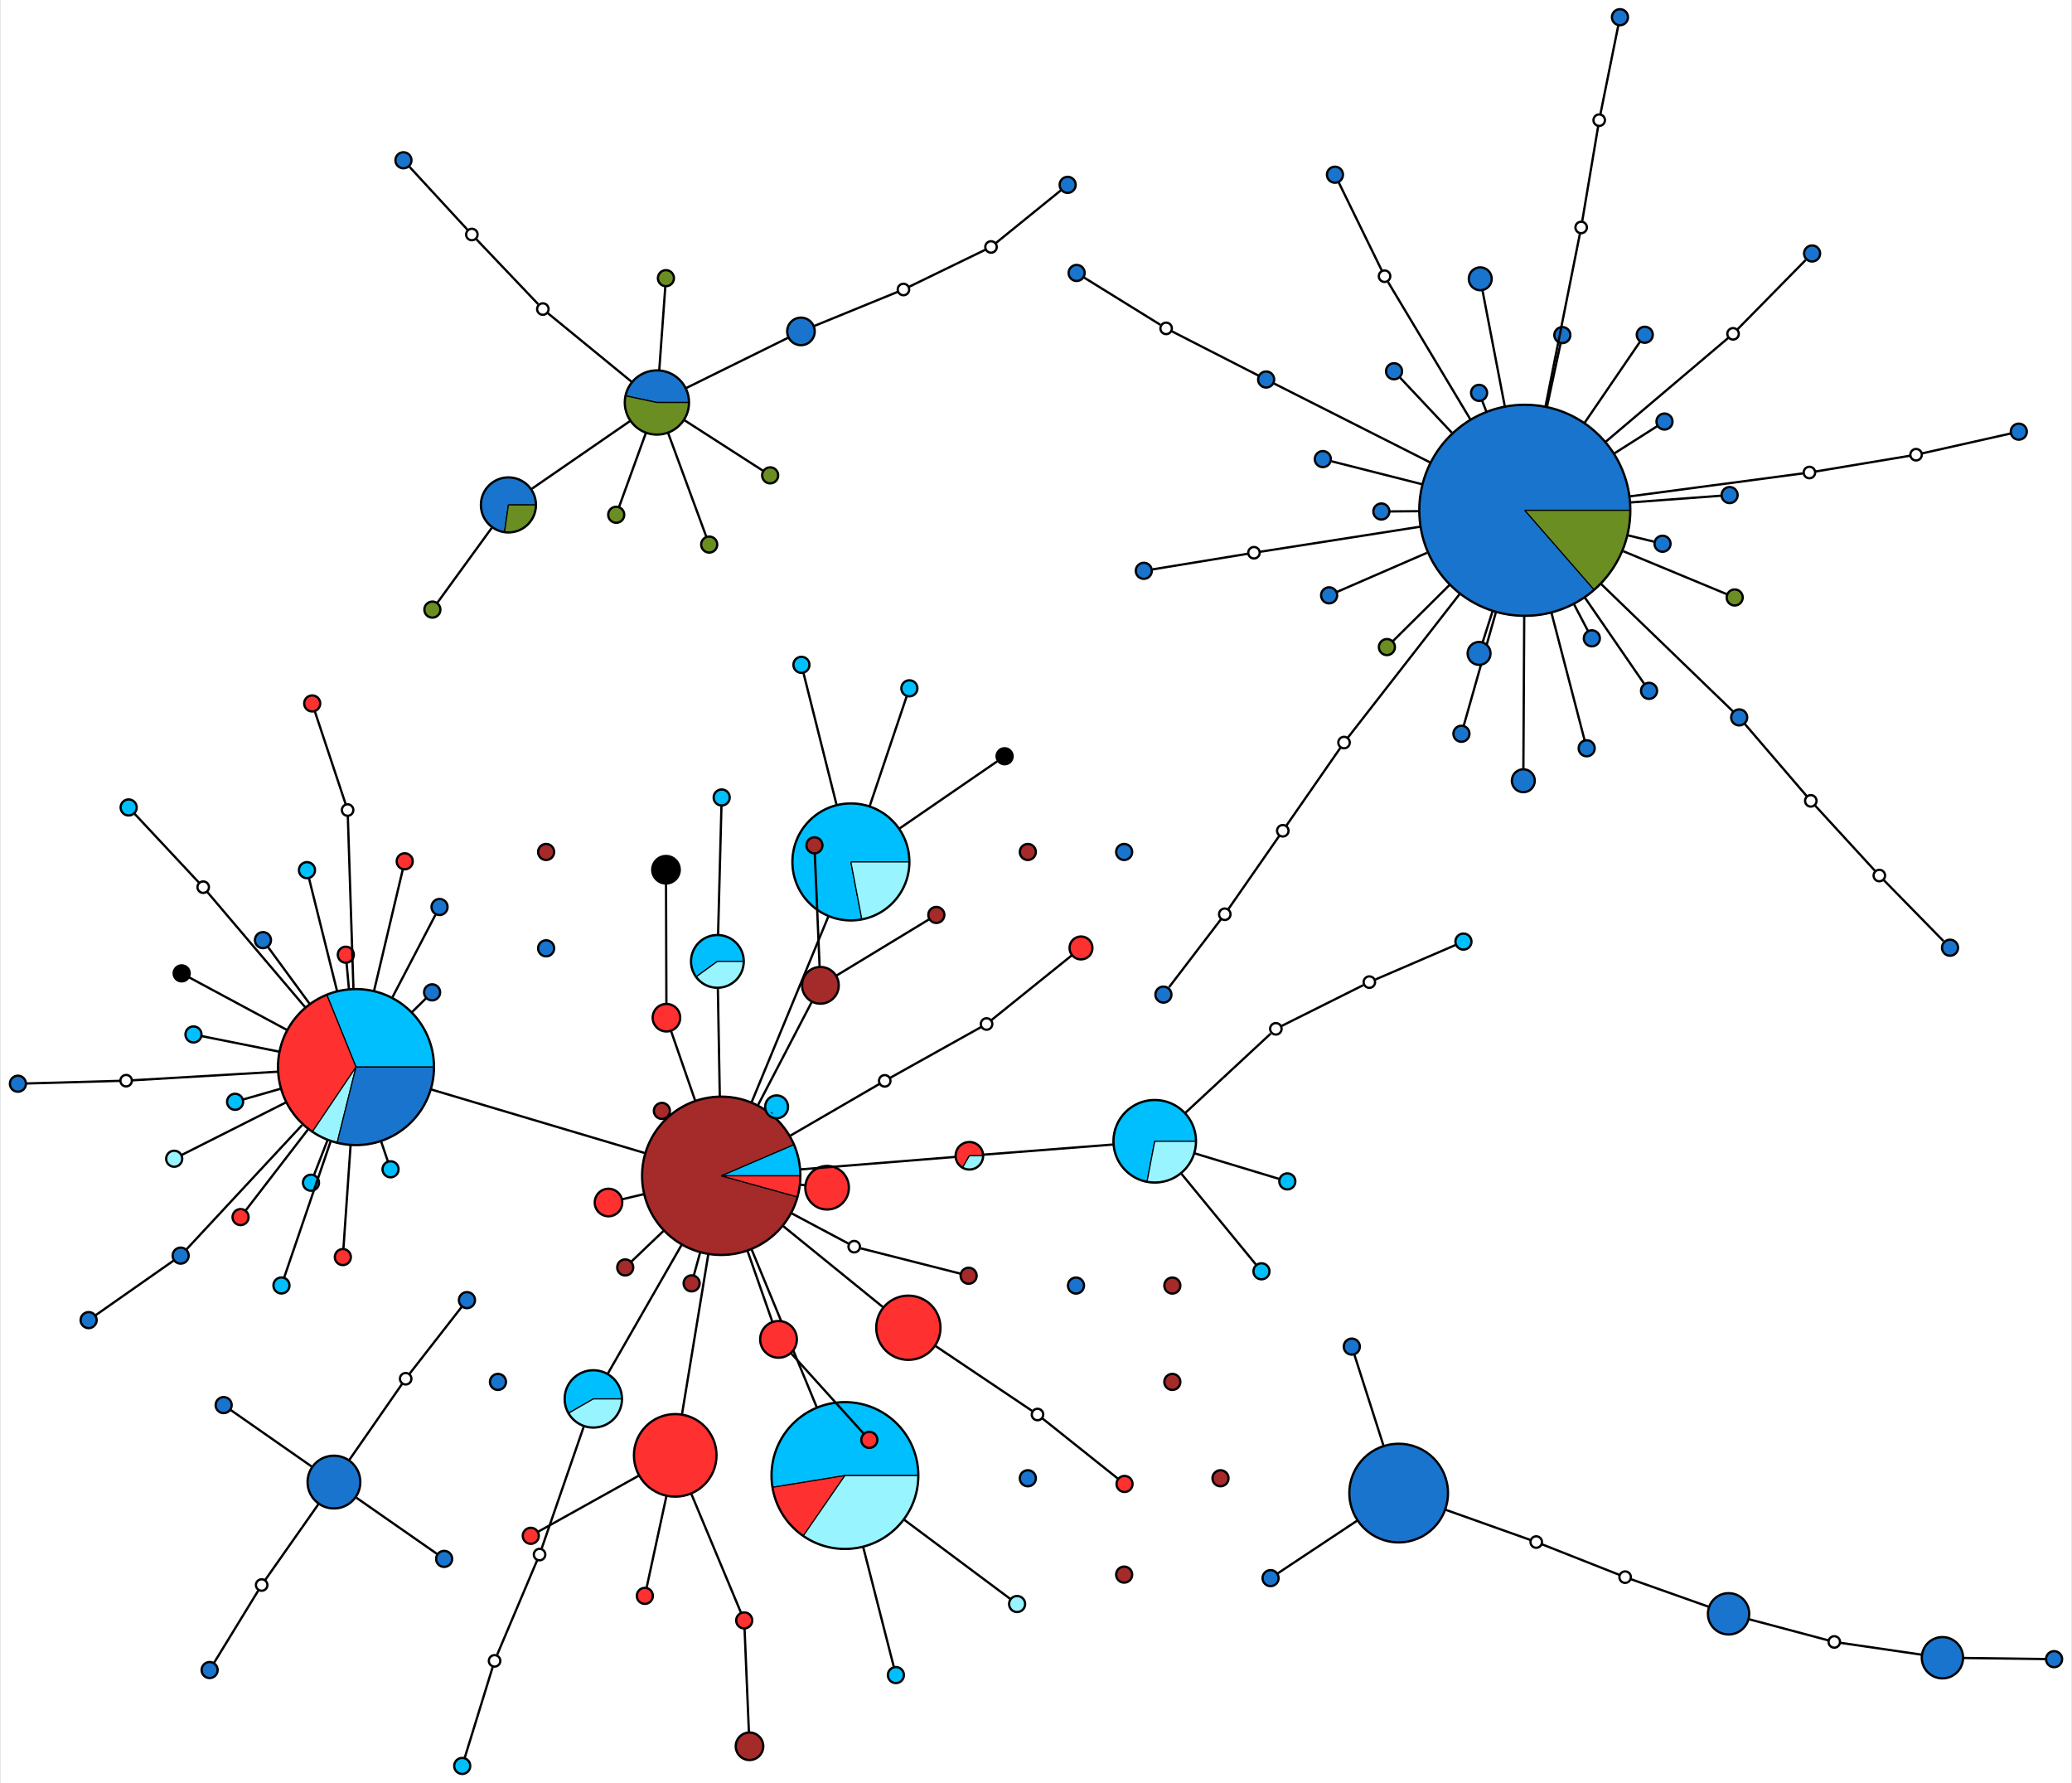 <?xml version="1.0" encoding="UTF-8" standalone="no"?>
<!DOCTYPE svg PUBLIC "-//W3C//DTD SVG 1.1//EN"
 "http://www.w3.org/Graphics/SVG/1.1/DTD/svg11.dtd">
<!-- Generated by graphviz version 2.38.0 (20140413.2041)
 -->
<!-- Title: %3 Pages: 1 -->
<svg width="903pt" height="777pt"
 viewBox="0.00 0.00 902.68 777.26" xmlns="http://www.w3.org/2000/svg" xmlns:xlink="http://www.w3.org/1999/xlink">
<rect x="0.00" y="0.00" width="902.68" height="777.26" fill="#333333" stroke="none"/>
<g id="graph0" class="graph" transform="scale(1 1) rotate(0) translate(339.776 521.368)">
<title>%3</title>
<polygon fill="white" stroke="none" points="-339.776,255.889 -339.776,-521.368 562.907,-521.368 562.907,255.889 -339.776,255.889"/>
<!-- 0 -->
<g id="node1" class="node"><title>0</title>
<path fill="deepskyblue" stroke="black" stroke-width="0.5" d="M30.865,-145.657C30.865,-145.657 56.365,-145.657 56.365,-145.657 56.365,-146.959 56.265,-148.26 56.066,-149.547 55.868,-150.834 55.571,-152.104 55.178,-153.346 54.785,-154.588 54.298,-155.798 53.721,-156.965 53.143,-158.132 52.477,-159.254 51.728,-160.319 50.979,-161.385 50.15,-162.392 49.247,-163.331 48.344,-164.269 47.371,-165.138 46.335,-165.928 45.3,-166.718 44.206,-167.428 43.062,-168.051 41.918,-168.674 40.728,-169.208 39.503,-169.649 38.277,-170.09 37.02,-170.437 35.742,-170.686 34.463,-170.935 33.168,-171.086 31.866,-171.137 30.565,-171.188 29.261,-171.14 27.967,-170.992 26.673,-170.844 25.392,-170.597 24.136,-170.253 22.88,-169.909 21.652,-169.47 20.463,-168.939 19.274,-168.407 18.127,-167.786 17.033,-167.079 15.939,-166.373 14.9,-165.583 13.927,-164.718 12.953,-163.853 12.047,-162.915 11.217,-161.911 10.387,-160.908 9.635,-159.842 8.967,-158.723 8.3,-157.605 7.719,-156.437 7.23,-155.23 6.741,-154.023 6.345,-152.78 6.046,-151.512 5.747,-150.245 5.546,-148.956 5.444,-147.658 5.341,-146.359 5.339,-145.055 5.436,-143.756 5.533,-142.457 5.729,-141.168 6.024,-139.899 6.318,-138.63 6.709,-137.386 7.193,-136.177 7.677,-134.968 8.253,-133.797 8.916,-132.676 9.579,-131.555 10.327,-130.487 11.153,-129.48 11.979,-128.473 12.882,-127.531 13.852,-126.662 14.822,-125.793 15.857,-125 16.949,-124.289 18.04,-123.578 19.184,-122.952 20.371,-122.416 21.558,-121.88 22.785,-121.436 24.04,-121.087 25.295,-120.739 26.574,-120.487 27.868,-120.334 29.161,-120.18 30.464,-120.127 31.766,-120.173 33.068,-120.219 34.364,-120.364 35.643,-120.608 35.643,-120.608 30.865,-145.657 30.865,-145.657"/>
<path fill="#98f5ff" stroke="black" stroke-width="0.5" d="M30.865,-145.657C30.865,-145.657 35.643,-120.608 35.643,-120.608 36.365,-120.746 37.08,-120.915 37.787,-121.114 38.494,-121.314 39.192,-121.543 39.879,-121.803 40.566,-122.063 41.241,-122.352 41.903,-122.67 42.565,-122.988 43.213,-123.334 43.846,-123.708 44.478,-124.082 45.093,-124.483 45.691,-124.91 46.289,-125.337 46.867,-125.789 47.426,-126.266 47.984,-126.743 48.522,-127.244 49.037,-127.768 49.553,-128.291 50.045,-128.837 50.513,-129.403 50.981,-129.968 51.425,-130.554 51.842,-131.158 52.26,-131.763 52.651,-132.385 53.015,-133.023 53.379,-133.661 53.715,-134.314 54.023,-134.981 54.33,-135.648 54.609,-136.328 54.858,-137.019 55.106,-137.71 55.325,-138.412 55.513,-139.121 55.702,-139.831 55.859,-140.549 55.985,-141.273 56.112,-141.996 56.206,-142.725 56.27,-143.457 56.333,-144.188 56.365,-144.922 56.365,-145.657 56.365,-145.657 30.865,-145.657 30.865,-145.657"/>
<ellipse fill="none" stroke="black" cx="30.865" cy="-145.657" rx="25.5" ry="25.5"/>
</g>
<!-- 24 -->
<g id="node25" class="node"><title>24</title>
<ellipse fill="deepskyblue" stroke="black" cx="9.3" cy="-231.572" rx="3.5" ry="3.5"/>
</g>
<!-- 0&#45;&#45;24 -->
<g id="edge1" class="edge"><title>0&#45;&#45;24</title>
<path fill="none" stroke="black" d="M24.628,-170.507C19.453,-191.123 12.569,-218.551 10.169,-228.111"/>
</g>
<!-- 1 -->
<g id="node2" class="node"><title>1</title>
<ellipse fill="deepskyblue" stroke="black" cx="-204.51" cy="-5.828" rx="3.5" ry="3.5"/>
</g>
<!-- 2 -->
<g id="node3" class="node"><title>2</title>
<ellipse fill="#ff3030" stroke="black" cx="55.917" cy="57.392" rx="14" ry="14"/>
</g>
<!-- 6 -->
<g id="node7" class="node"><title>6</title>
<path fill="deepskyblue" stroke="black" stroke-width="0.5" d="M-25.665,-8.843C-25.665,-8.843 8.835,-8.843 8.835,-8.843 8.835,-10.009 8.776,-11.174 8.658,-12.334 8.54,-13.493 8.363,-14.646 8.129,-15.788 7.894,-16.93 7.602,-18.059 7.253,-19.172 6.904,-20.284 6.499,-21.378 6.039,-22.449 6.039,-22.449 -25.665,-8.843 -25.665,-8.843"/>
<path fill="brown" stroke="black" stroke-width="0.5" d="M-25.665,-8.843C-25.665,-8.843 6.039,-22.449 6.039,-22.449 5.641,-23.375 5.204,-24.283 4.727,-25.171 4.25,-26.059 3.734,-26.925 3.181,-27.768 2.629,-28.61 2.039,-29.428 1.415,-30.219 0.79,-31.01 0.132,-31.774 -0.56,-32.507 -1.251,-33.24 -1.974,-33.943 -2.727,-34.613 -3.479,-35.283 -4.261,-35.92 -5.07,-36.522 -5.878,-37.123 -6.713,-37.689 -7.571,-38.218 -8.429,-38.746 -9.31,-39.237 -10.211,-39.688 -11.112,-40.14 -12.032,-40.551 -12.969,-40.922 -13.906,-41.293 -14.859,-41.623 -15.825,-41.91 -16.791,-42.198 -17.769,-42.443 -18.756,-42.645 -19.744,-42.846 -20.739,-43.005 -21.74,-43.12 -22.742,-43.234 -23.747,-43.305 -24.755,-43.331 -25.762,-43.358 -26.77,-43.34 -27.776,-43.279 -28.782,-43.217 -29.785,-43.111 -30.782,-42.962 -31.778,-42.812 -32.768,-42.62 -33.747,-42.383 -34.727,-42.147 -35.696,-41.868 -36.651,-41.547 -37.607,-41.227 -38.547,-40.864 -39.471,-40.461 -40.395,-40.057 -41.3,-39.614 -42.185,-39.131 -43.069,-38.649 -43.933,-38.128 -44.772,-37.57 -45.611,-37.011 -46.425,-36.417 -47.212,-35.787 -47.999,-35.158 -48.758,-34.494 -49.487,-33.799 -50.216,-33.103 -50.914,-32.375 -51.58,-31.618 -52.245,-30.861 -52.877,-30.076 -53.473,-29.263 -54.07,-28.451 -54.63,-27.613 -55.153,-26.752 -55.676,-25.89 -56.162,-25.006 -56.607,-24.102 -57.053,-23.199 -57.459,-22.276 -57.824,-21.336 -58.189,-20.397 -58.512,-19.442 -58.794,-18.474 -59.075,-17.506 -59.314,-16.527 -59.509,-15.538 -59.705,-14.55 -59.857,-13.553 -59.965,-12.551 -60.074,-11.549 -60.138,-10.543 -60.158,-9.535 -60.178,-8.528 -60.155,-7.52 -60.087,-6.514 -60.019,-5.509 -59.906,-4.507 -59.751,-3.511 -59.595,-2.516 -59.396,-1.527 -59.153,-0.549 -58.911,0.429 -58.626,1.396 -58.299,2.35 -57.972,3.303 -57.603,4.241 -57.194,5.162 -56.785,6.083 -56.336,6.986 -55.848,7.868 -55.36,8.749 -54.833,9.609 -54.27,10.445 -53.706,11.28 -53.107,12.091 -52.472,12.874 -51.838,13.657 -51.169,14.412 -50.469,15.136 -49.769,15.861 -49.037,16.554 -48.275,17.215 -47.514,17.875 -46.724,18.502 -45.908,19.093 -45.092,19.685 -44.251,20.24 -43.386,20.758 -42.522,21.275 -41.635,21.755 -40.728,22.195 -39.821,22.635 -38.896,23.035 -37.954,23.394 -37.012,23.753 -36.056,24.07 -35.086,24.345 -34.117,24.621 -33.136,24.853 -32.146,25.042 -31.156,25.232 -30.158,25.378 -29.155,25.48 -28.153,25.581 -27.146,25.64 -26.139,25.653 -25.131,25.667 -24.123,25.637 -23.118,25.562 -22.113,25.488 -21.112,25.37 -20.117,25.207 -19.123,25.046 -18.136,24.84 -17.159,24.591 -16.182,24.343 -15.217,24.052 -14.266,23.719 -13.315,23.386 -12.378,23.011 -11.46,22.596 -10.542,22.181 -9.642,21.726 -8.763,21.233 -7.885,20.739 -7.028,20.207 -6.196,19.638 -5.364,19.07 -4.558,18.465 -3.779,17.825 -3,17.186 -2.249,16.513 -1.529,15.808 -0.809,15.103 -0.12,14.367 0.536,13.601 1.191,12.836 1.813,12.042 2.399,11.222 2.985,10.403 3.535,9.558 4.047,8.69 4.56,7.822 5.033,6.932 5.468,6.022 5.902,5.113 6.296,4.185 6.649,3.241 7.002,2.297 7.314,1.338 7.583,0.367 7.583,0.367 -25.665,-8.843 -25.665,-8.843"/>
<path fill="#ff3030" stroke="black" stroke-width="0.5" d="M-25.665,-8.843C-25.665,-8.843 7.583,0.367 7.583,0.367 7.998,-1.131 8.311,-2.656 8.52,-4.196 8.73,-5.736 8.835,-7.289 8.835,-8.843 8.835,-8.843 -25.665,-8.843 -25.665,-8.843"/>
<ellipse fill="none" stroke="black" cx="-25.665" cy="-8.843" rx="34.5" ry="34.5"/>
</g>
<!-- 2&#45;&#45;6 -->
<g id="edge2" class="edge"><title>2&#45;&#45;6</title>
<path fill="none" stroke="black" d="M44.914,48.459C33.78,39.419 16.135,25.094 1.274,13.028"/>
</g>
<!-- 3 -->
<g id="node4" class="node"><title>3</title>
<path fill="deepskyblue" stroke="black" stroke-width="0.5" d="M-184.888,-56.232C-184.888,-56.232 -150.888,-56.232 -150.888,-56.232 -150.888,-57.617 -150.973,-59.001 -151.141,-60.375 -151.31,-61.75 -151.563,-63.113 -151.898,-64.457 -152.233,-65.801 -152.65,-67.123 -153.146,-68.416 -153.643,-69.709 -154.217,-70.971 -154.868,-72.194 -155.518,-73.417 -156.242,-74.599 -157.037,-75.733 -157.831,-76.868 -158.694,-77.953 -159.621,-78.982 -160.548,-80.012 -161.537,-80.983 -162.582,-81.892 -163.627,-82.801 -164.727,-83.645 -165.875,-84.419 -167.024,-85.194 -168.218,-85.897 -169.452,-86.526 -170.686,-87.155 -171.958,-87.708 -173.259,-88.181 -174.561,-88.655 -175.89,-89.049 -177.24,-89.36 -178.589,-89.672 -179.956,-89.901 -181.334,-90.046 -182.711,-90.19 -184.096,-90.251 -185.481,-90.227 -186.866,-90.203 -188.248,-90.094 -189.62,-89.901 -190.991,-89.708 -192.35,-89.432 -193.688,-89.073 -195.026,-88.715 -196.34,-88.275 -197.625,-87.756 -197.625,-87.756 -184.888,-56.232 -184.888,-56.232"/>
<path fill="#ff3030" stroke="black" stroke-width="0.5" d="M-184.888,-56.232C-184.888,-56.232 -197.625,-87.756 -197.625,-87.756 -199.046,-87.182 -200.428,-86.512 -201.759,-85.751 -203.091,-84.99 -204.369,-84.139 -205.586,-83.206 -206.802,-82.272 -207.955,-81.257 -209.034,-80.168 -210.114,-79.079 -211.119,-77.918 -212.042,-76.694 -212.964,-75.469 -213.803,-74.183 -214.553,-72.845 -215.302,-71.507 -215.96,-70.12 -216.522,-68.693 -217.084,-67.266 -217.549,-65.803 -217.914,-64.313 -218.278,-62.824 -218.541,-61.311 -218.702,-59.786 -218.862,-58.261 -218.919,-56.726 -218.872,-55.194 -218.825,-53.661 -218.675,-52.133 -218.422,-50.62 -218.169,-49.108 -217.813,-47.614 -217.359,-46.149 -216.904,-44.685 -216.351,-43.253 -215.702,-41.863 -215.054,-40.473 -214.313,-39.129 -213.483,-37.839 -212.654,-36.549 -211.738,-35.317 -210.742,-34.151 -209.746,-32.984 -208.672,-31.887 -207.528,-30.866 -206.384,-29.845 -205.172,-28.902 -203.9,-28.044 -203.9,-28.044 -184.888,-56.232 -184.888,-56.232"/>
<path fill="#98f5ff" stroke="black" stroke-width="0.5" d="M-184.888,-56.232C-184.888,-56.232 -203.9,-28.044 -203.9,-28.044 -203.08,-27.491 -202.237,-26.974 -201.371,-26.495 -200.506,-26.015 -199.621,-25.574 -198.717,-25.171 -197.813,-24.769 -196.893,-24.406 -195.957,-24.084 -195.022,-23.762 -194.073,-23.481 -193.113,-23.242 -193.113,-23.242 -184.888,-56.232 -184.888,-56.232"/>
<path fill="#1874cd" stroke="black" stroke-width="0.5" d="M-184.888,-56.232C-184.888,-56.232 -193.113,-23.242 -193.113,-23.242 -191.865,-22.931 -190.601,-22.691 -189.326,-22.523 -188.051,-22.355 -186.767,-22.259 -185.481,-22.237 -184.195,-22.215 -182.909,-22.265 -181.629,-22.388 -180.349,-22.512 -179.077,-22.707 -177.819,-22.975 -176.561,-23.242 -175.319,-23.581 -174.1,-23.989 -172.88,-24.397 -171.684,-24.874 -170.519,-25.417 -169.353,-25.961 -168.22,-26.57 -167.123,-27.242 -166.026,-27.914 -164.969,-28.648 -163.955,-29.439 -162.942,-30.231 -161.974,-31.08 -161.057,-31.981 -160.14,-32.883 -159.274,-33.836 -158.465,-34.835 -157.656,-35.834 -156.904,-36.879 -156.213,-37.964 -155.522,-39.048 -154.893,-40.171 -154.329,-41.327 -153.765,-42.483 -153.267,-43.67 -152.838,-44.882 -152.409,-46.095 -152.049,-47.33 -151.759,-48.584 -151.47,-49.837 -151.252,-51.105 -151.106,-52.383 -150.961,-53.661 -150.888,-54.946 -150.888,-56.232 -150.888,-56.232 -184.888,-56.232 -184.888,-56.232"/>
<ellipse fill="none" stroke="black" cx="-184.888" cy="-56.232" rx="34" ry="34"/>
</g>
<!-- 3&#45;&#45;1 -->
<g id="edge3" class="edge"><title>3&#45;&#45;1</title>
<path fill="none" stroke="black" d="M-197.315,-24.31C-199.688,-18.215 -201.841,-12.685 -203.16,-9.295"/>
</g>
<!-- 18 -->
<g id="node19" class="node"><title>18</title>
<ellipse fill="deepskyblue" stroke="black" cx="-255.74" cy="-70.457" rx="3.5" ry="3.5"/>
</g>
<!-- 3&#45;&#45;18 -->
<g id="edge4" class="edge"><title>3&#45;&#45;18</title>
<path fill="none" stroke="black" d="M-218.239,-62.928C-231.735,-65.637 -245.633,-68.427 -252.064,-69.719"/>
</g>
<!-- 21 -->
<g id="node22" class="node"><title>21</title>
<ellipse fill="deepskyblue" stroke="black" cx="-237.597" cy="-41.103" rx="3.5" ry="3.5"/>
</g>
<!-- 3&#45;&#45;21 -->
<g id="edge5" class="edge"><title>3&#45;&#45;21</title>
<path fill="none" stroke="black" d="M-217.67,-46.823C-224.369,-44.9 -230.479,-43.146 -234.118,-42.102"/>
</g>
<!-- 25 -->
<g id="node26" class="node"><title>25</title>
<ellipse fill="deepskyblue" stroke="black" cx="-217.385" cy="38.96" rx="3.5" ry="3.5"/>
</g>
<!-- 3&#45;&#45;25 -->
<g id="edge6" class="edge"><title>3&#45;&#45;25</title>
<path fill="none" stroke="black" d="M-195.89,-24.004C-203.55,-1.567 -212.952,25.976 -216.209,35.516"/>
</g>
<!-- 29 -->
<g id="node30" class="node"><title>29</title>
<ellipse fill="deepskyblue" stroke="black" cx="-169.83" cy="-11.682" rx="3.5" ry="3.5"/>
</g>
<!-- 3&#45;&#45;29 -->
<g id="edge7" class="edge"><title>3&#45;&#45;29</title>
<path fill="none" stroke="black" d="M-173.945,-23.855C-172.777,-20.401 -171.748,-17.358 -171.012,-15.178"/>
</g>
<!-- 45 -->
<g id="node46" class="node"><title>45</title>
<ellipse fill="#1874cd" stroke="black" cx="-225.445" cy="-111.565" rx="3.5" ry="3.5"/>
</g>
<!-- 3&#45;&#45;45 -->
<g id="edge8" class="edge"><title>3&#45;&#45;45</title>
<path fill="none" stroke="black" d="M-205.167,-83.898C-212.454,-93.841 -219.742,-103.784 -223.265,-108.59"/>
</g>
<!-- 121 -->
<g id="node122" class="node"><title>121</title>
<ellipse fill="black" stroke="black" cx="-260.887" cy="-97.079" rx="3.5" ry="3.5"/>
</g>
<!-- 3&#45;&#45;121 -->
<g id="edge11" class="edge"><title>3&#45;&#45;121</title>
<path fill="none" stroke="black" d="M-214.925,-72.376C-231.521,-81.296 -250.238,-91.356 -257.633,-95.331"/>
</g>
<!-- anon_3_89_0 -->
<g id="node123" class="node"><title>anon_3_89_0</title>
<ellipse fill="white" stroke="black" cx="-285.097" cy="-50.307" rx="2.5" ry="2.5"/>
</g>
<!-- 3&#45;&#45;anon_3_89_0 -->
<g id="edge9" class="edge"><title>3&#45;&#45;anon_3_89_0</title>
<path fill="none" stroke="black" d="M-219.094,-54.209C-243.588,-52.761 -273.737,-50.978 -282.56,-50.457"/>
</g>
<!-- 4 -->
<g id="node5" class="node"><title>4</title>
<path fill="deepskyblue" stroke="black" stroke-width="0.5" d="M28.265,121.811C28.265,121.811 60.266,121.811 60.266,121.811 60.266,120.71 60.209,119.61 60.095,118.514 59.982,117.419 59.812,116.33 59.586,115.253 59.361,114.175 59.079,113.109 58.744,112.061 58.408,111.012 58.019,109.981 57.577,108.972 57.135,107.964 56.642,106.979 56.098,106.021 55.555,105.063 54.962,104.134 54.323,103.237 53.684,102.341 52.999,101.478 52.271,100.652 51.543,99.826 50.773,99.038 49.963,98.291 49.154,97.544 48.307,96.84 47.425,96.181 46.543,95.521 45.627,94.908 44.682,94.343 43.737,93.778 42.763,93.263 41.765,92.798 40.767,92.334 39.745,91.921 38.704,91.562 37.663,91.202 36.604,90.897 35.532,90.647 34.459,90.397 33.375,90.203 32.282,90.064 31.19,89.926 30.091,89.844 28.99,89.819 27.89,89.794 26.788,89.826 25.691,89.915 24.593,90.004 23.501,90.149 22.418,90.35 21.335,90.551 20.264,90.808 19.208,91.12 18.152,91.431 17.112,91.797 16.094,92.216 15.076,92.635 14.08,93.106 13.11,93.628 12.14,94.149 11.198,94.721 10.287,95.339 9.376,95.958 8.497,96.623 7.655,97.332 6.813,98.041 6.008,98.794 5.243,99.586 4.478,100.378 3.755,101.209 3.076,102.076 2.396,102.943 1.763,103.844 1.176,104.776 0.59,105.709 0.053,106.67 -0.434,107.658 -0.921,108.646 -1.357,109.658 -1.74,110.69 -2.123,111.723 -2.452,112.774 -2.726,113.841 -3,114.907 -3.219,115.987 -3.382,117.076 -3.545,118.165 -3.652,119.262 -3.702,120.362 -3.752,121.462 -3.745,122.564 -3.681,123.663 -3.617,124.762 -3.497,125.857 -3.32,126.944 -3.32,126.944 28.265,121.811 28.265,121.811"/>
<path fill="#ff3030" stroke="black" stroke-width="0.5" d="M28.265,121.811C28.265,121.811 -3.32,126.944 -3.32,126.944 -3.148,128.005 -2.922,129.056 -2.644,130.093 -2.366,131.131 -2.036,132.154 -1.655,133.159 -1.274,134.163 -0.843,135.148 -0.363,136.109 0.117,137.07 0.645,138.006 1.219,138.914 1.794,139.822 2.413,140.701 3.076,141.546 3.738,142.392 4.443,143.204 5.187,143.978 5.931,144.753 6.714,145.49 7.532,146.186 8.35,146.882 9.203,147.536 10.087,148.147 10.087,148.147 28.265,121.811 28.265,121.811"/>
<path fill="#98f5ff" stroke="black" stroke-width="0.5" d="M28.265,121.811C28.265,121.811 10.087,148.147 10.087,148.147 11.281,148.971 12.53,149.713 13.824,150.367 15.118,151.022 16.456,151.588 17.827,152.061 19.198,152.534 20.6,152.913 22.023,153.196 23.445,153.479 24.886,153.665 26.333,153.753 27.781,153.84 29.233,153.829 30.68,153.72 32.126,153.611 33.563,153.403 34.982,153.098 36.4,152.794 37.796,152.394 39.16,151.9 40.523,151.406 41.852,150.82 43.137,150.146 44.421,149.472 45.658,148.711 46.839,147.869 48.02,147.027 49.143,146.106 50.199,145.112 51.255,144.117 52.243,143.053 53.154,141.924 54.066,140.796 54.9,139.607 55.651,138.366 56.401,137.125 57.066,135.834 57.641,134.502 58.217,133.171 58.701,131.801 59.09,130.404 59.48,129.007 59.774,127.585 59.97,126.148 60.167,124.711 60.266,123.262 60.266,121.811 60.266,121.811 28.265,121.811 28.265,121.811"/>
<ellipse fill="none" stroke="black" cx="28.265" cy="121.811" rx="32" ry="32"/>
</g>
<!-- 5 -->
<g id="node6" class="node"><title>5</title>
<ellipse fill="#ff3030" stroke="black" cx="-45.717" cy="113.017" rx="18" ry="18"/>
</g>
<!-- 32 -->
<g id="node33" class="node"><title>32</title>
<ellipse fill="#ff3030" stroke="black" cx="-15.645" cy="184.962" rx="3.5" ry="3.5"/>
</g>
<!-- 5&#45;&#45;32 -->
<g id="edge12" class="edge"><title>5&#45;&#45;32</title>
<path fill="none" stroke="black" d="M-38.742,129.703C-31.524,146.972 -20.788,172.658 -17.015,181.684"/>
</g>
<!-- 38 -->
<g id="node39" class="node"><title>38</title>
<ellipse fill="#ff3030" stroke="black" cx="-108.685" cy="148.084" rx="3.5" ry="3.5"/>
</g>
<!-- 5&#45;&#45;38 -->
<g id="edge13" class="edge"><title>5&#45;&#45;38</title>
<path fill="none" stroke="black" d="M-61.606,121.866C-76.471,130.144 -97.541,141.878 -105.487,146.303"/>
</g>
<!-- 39 -->
<g id="node40" class="node"><title>39</title>
<ellipse fill="#ff3030" stroke="black" cx="-58.961" cy="174.254" rx="3.5" ry="3.5"/>
</g>
<!-- 5&#45;&#45;39 -->
<g id="edge14" class="edge"><title>5&#45;&#45;39</title>
<path fill="none" stroke="black" d="M-49.548,130.729C-52.542,144.576 -56.469,162.734 -58.145,170.484"/>
</g>
<!-- 6&#45;&#45;0 -->
<g id="edge15" class="edge"><title>6&#45;&#45;0</title>
<path fill="none" stroke="black" d="M-12.411,-40.92C-2.164,-65.72 11.791,-99.494 21.052,-121.908"/>
</g>
<!-- 6&#45;&#45;3 -->
<g id="edge16" class="edge"><title>6&#45;&#45;3</title>
<path fill="none" stroke="black" d="M-59.044,-18.778C-86.4,-26.92 -124.904,-38.379 -152.099,-46.473"/>
</g>
<!-- 6&#45;&#45;4 -->
<g id="edge17" class="edge"><title>6&#45;&#45;4</title>
<path fill="none" stroke="black" d="M-12.472,23.118C-3.803,44.12 7.462,71.412 15.948,91.971"/>
</g>
<!-- 6&#45;&#45;5 -->
<g id="edge18" class="edge"><title>6&#45;&#45;5</title>
<path fill="none" stroke="black" d="M-31.304,25.426C-35.034,48.094 -39.773,76.894 -42.777,95.147"/>
</g>
<!-- 7 -->
<g id="node8" class="node"><title>7</title>
<ellipse fill="#ff3030" stroke="black" cx="20.496" cy="-3.648" rx="9.5" ry="9.5"/>
</g>
<!-- 6&#45;&#45;7 -->
<g id="edge19" class="edge"><title>6&#45;&#45;7</title>
<path fill="none" stroke="black" d="M8.848,-4.959C9.578,-4.877 10.288,-4.797 10.973,-4.72"/>
</g>
<!-- 8 -->
<g id="node9" class="node"><title>8</title>
<ellipse fill="#ff3030" stroke="black" cx="-49.549" cy="-77.757" rx="6" ry="6"/>
</g>
<!-- 6&#45;&#45;8 -->
<g id="edge20" class="edge"><title>6&#45;&#45;8</title>
<path fill="none" stroke="black" d="M-37.048,-41.685C-41.085,-53.334 -45.207,-65.228 -47.564,-72.029"/>
</g>
<!-- 17 -->
<g id="node18" class="node"><title>17</title>
<ellipse fill="#ff3030" stroke="black" cx="-74.804" cy="2.8" rx="6" ry="6"/>
</g>
<!-- 6&#45;&#45;17 -->
<g id="edge21" class="edge"><title>6&#45;&#45;17</title>
<path fill="none" stroke="black" d="M-59.256,-0.884C-62.9,-0.021 -66.237,0.77 -68.877,1.396"/>
</g>
<!-- 19 -->
<g id="node20" class="node"><title>19</title>
<path fill="deepskyblue" stroke="black" stroke-width="0.5" d="M-27.339,-102.303C-27.339,-102.303 -15.839,-102.303 -15.839,-102.303 -15.839,-102.755 -15.866,-103.206 -15.919,-103.654 -15.972,-104.103 -16.051,-104.548 -16.157,-104.987 -16.262,-105.427 -16.393,-105.859 -16.55,-106.283 -16.706,-106.707 -16.887,-107.121 -17.093,-107.524 -17.298,-107.926 -17.526,-108.316 -17.777,-108.692 -18.028,-109.067 -18.301,-109.428 -18.594,-109.771 -18.888,-110.115 -19.201,-110.441 -19.533,-110.747 -19.865,-111.054 -20.214,-111.341 -20.579,-111.606 -20.945,-111.872 -21.326,-112.116 -21.72,-112.336 -22.114,-112.557 -22.521,-112.755 -22.938,-112.927 -23.356,-113.1 -23.783,-113.248 -24.218,-113.371 -24.652,-113.494 -25.094,-113.591 -25.54,-113.661 -25.986,-113.732 -26.436,-113.776 -26.888,-113.794 -27.339,-113.812 -27.791,-113.803 -28.241,-113.767 -28.692,-113.732 -29.14,-113.67 -29.583,-113.582 -30.026,-113.494 -30.463,-113.38 -30.893,-113.24 -31.322,-113.1 -31.743,-112.936 -32.154,-112.746 -32.564,-112.557 -32.963,-112.344 -33.348,-112.108 -33.733,-111.872 -34.104,-111.614 -34.459,-111.334 -34.813,-111.054 -35.151,-110.754 -35.471,-110.435 -35.79,-110.115 -36.091,-109.777 -36.37,-109.422 -36.65,-109.068 -36.908,-108.697 -37.144,-108.312 -37.38,-107.926 -37.594,-107.528 -37.783,-107.117 -37.972,-106.707 -38.137,-106.286 -38.276,-105.856 -38.416,-105.427 -38.53,-104.989 -38.618,-104.546 -38.706,-104.103 -38.768,-103.655 -38.804,-103.205 -38.839,-102.755 -38.848,-102.303 -38.83,-101.851 -38.812,-101.4 -38.768,-100.95 -38.697,-100.504 -38.627,-100.058 -38.53,-99.616 -38.407,-99.181 -38.285,-98.746 -38.137,-98.319 -37.964,-97.902 -37.791,-97.485 -37.593,-97.078 -37.373,-96.684 -37.152,-96.29 -36.908,-95.909 -36.643,-95.543 -36.643,-95.543 -27.339,-102.303 -27.339,-102.303"/>
<path fill="#98f5ff" stroke="black" stroke-width="0.5" d="M-27.339,-102.303C-27.339,-102.303 -36.643,-95.543 -36.643,-95.543 -36.289,-95.056 -35.897,-94.597 -35.471,-94.171 -35.045,-93.745 -34.586,-93.353 -34.099,-92.999 -33.611,-92.645 -33.097,-92.33 -32.56,-92.056 -32.023,-91.783 -31.466,-91.552 -30.893,-91.366 -30.32,-91.18 -29.733,-91.039 -29.138,-90.944 -28.543,-90.85 -27.942,-90.803 -27.339,-90.803 -26.737,-90.803 -26.135,-90.85 -25.54,-90.944 -24.945,-91.039 -24.358,-91.18 -23.785,-91.366 -23.212,-91.552 -22.655,-91.783 -22.118,-92.056 -21.581,-92.33 -21.067,-92.645 -20.579,-92.999 -20.092,-93.353 -19.633,-93.745 -19.207,-94.171 -18.781,-94.597 -18.39,-95.056 -18.035,-95.543 -17.681,-96.031 -17.366,-96.545 -17.093,-97.082 -16.819,-97.619 -16.588,-98.176 -16.402,-98.749 -16.216,-99.322 -16.075,-99.909 -15.981,-100.504 -15.886,-101.099 -15.839,-101.7 -15.839,-102.303 -15.839,-102.303 -27.339,-102.303 -27.339,-102.303"/>
<ellipse fill="none" stroke="black" cx="-27.339" cy="-102.303" rx="11.5" ry="11.5"/>
</g>
<!-- 6&#45;&#45;19 -->
<g id="edge22" class="edge"><title>6&#45;&#45;19</title>
<path fill="none" stroke="black" d="M-26.284,-43.379C-26.582,-60.018 -26.919,-78.876 -27.131,-90.679"/>
</g>
<!-- 26 -->
<g id="node27" class="node"><title>26</title>
<ellipse fill="deepskyblue" stroke="black" cx="-1.525" cy="-38.898" rx="5" ry="5"/>
</g>
<!-- 6&#45;&#45;26 -->
<g id="edge23" class="edge"><title>6&#45;&#45;26</title>
<path fill="none" stroke="black" d="M-3.753,-36.124C-3.667,-36.232 -3.583,-36.337 -3.501,-36.439"/>
</g>
<!-- 119 -->
<g id="node120" class="node"><title>119</title>
<ellipse fill="black" stroke="black" cx="-49.747" cy="-142.254" rx="6" ry="6"/>
</g>
<!-- 8&#45;&#45;119 -->
<g id="edge24" class="edge"><title>8&#45;&#45;119</title>
<path fill="none" stroke="black" d="M-49.569,-84.177C-49.607,-96.667 -49.691,-124.075 -49.729,-136.237"/>
</g>
<!-- 9 -->
<g id="node10" class="node"><title>9</title>
<ellipse fill="deepskyblue" stroke="black" cx="209.855" cy="32.785" rx="3.5" ry="3.5"/>
</g>
<!-- 15 -->
<g id="node16" class="node"><title>15</title>
<path fill="deepskyblue" stroke="black" stroke-width="0.5" d="M163.326,-23.893C163.326,-23.893 181.326,-23.893 181.326,-23.893 181.326,-24.742 181.266,-25.589 181.147,-26.43 181.027,-27.27 180.848,-28.1 180.611,-28.915 180.375,-29.73 180.081,-30.527 179.731,-31.301 179.382,-32.074 178.979,-32.822 178.524,-33.538 178.069,-34.255 177.565,-34.938 177.014,-35.583 176.462,-36.229 175.866,-36.834 175.23,-37.395 174.593,-37.956 173.918,-38.472 173.209,-38.938 172.499,-39.404 171.758,-39.819 170.99,-40.18 170.222,-40.541 169.43,-40.848 168.619,-41.098 167.808,-41.347 166.98,-41.539 166.142,-41.672 165.304,-41.804 164.457,-41.878 163.609,-41.891 162.76,-41.904 161.912,-41.858 161.07,-41.751 160.228,-41.645 159.395,-41.479 158.576,-41.255 157.758,-41.031 156.956,-40.75 156.178,-40.413 155.399,-40.076 154.645,-39.684 153.921,-39.241 153.198,-38.797 152.506,-38.303 151.853,-37.763 151.199,-37.222 150.584,-36.635 150.013,-36.008 149.442,-35.38 148.916,-34.713 148.439,-34.011 147.962,-33.309 147.535,-32.574 147.162,-31.812 146.788,-31.05 146.469,-30.263 146.207,-29.456 145.945,-28.649 145.74,-27.824 145.594,-26.988 145.448,-26.152 145.362,-25.307 145.335,-24.459 145.308,-23.61 145.342,-22.762 145.435,-21.918 145.528,-21.075 145.681,-20.239 145.892,-19.417 146.103,-18.595 146.372,-17.789 146.696,-17.005 147.021,-16.221 147.401,-15.461 147.833,-14.731 148.265,-14 148.748,-13.301 149.278,-12.639 149.809,-11.977 150.386,-11.353 151.004,-10.772 151.623,-10.191 152.282,-9.655 152.976,-9.167 153.67,-8.679 154.398,-8.24 155.154,-7.855 155.91,-7.47 156.693,-7.139 157.496,-6.864 158.299,-6.589 159.12,-6.371 159.953,-6.212 159.953,-6.212 163.326,-23.893 163.326,-23.893"/>
<path fill="#98f5ff" stroke="black" stroke-width="0.5" d="M163.326,-23.893C163.326,-23.893 159.953,-6.212 159.953,-6.212 160.602,-6.088 161.256,-6.001 161.914,-5.949 162.572,-5.897 163.232,-5.881 163.892,-5.902 164.551,-5.923 165.209,-5.98 165.862,-6.073 166.516,-6.166 167.163,-6.295 167.803,-6.459 168.442,-6.623 169.071,-6.822 169.689,-7.055 170.306,-7.289 170.91,-7.556 171.498,-7.855 172.086,-8.155 172.657,-8.486 173.209,-8.849 173.76,-9.211 174.291,-9.603 174.8,-10.024 175.308,-10.445 175.793,-10.893 176.252,-11.367 176.712,-11.841 177.145,-12.34 177.549,-12.861 177.953,-13.382 178.329,-13.926 178.674,-14.488 179.019,-15.051 179.332,-15.632 179.613,-16.229 179.894,-16.826 180.142,-17.439 180.356,-18.063 180.569,-18.687 180.749,-19.323 180.893,-19.967 181.037,-20.611 181.145,-21.262 181.218,-21.918 181.29,-22.574 181.326,-23.233 181.326,-23.893 181.326,-23.893 163.326,-23.893 163.326,-23.893"/>
<ellipse fill="none" stroke="black" cx="163.326" cy="-23.893" rx="18" ry="18"/>
</g>
<!-- 9&#45;&#45;15 -->
<g id="edge25" class="edge"><title>9&#45;&#45;15</title>
<path fill="none" stroke="black" d="M207.611,30.051C201.802,22.975 185.955,3.672 174.887,-9.81"/>
</g>
<!-- 10 -->
<g id="node11" class="node"><title>10</title>
<ellipse fill="#ff3030" stroke="black" cx="-235.211" cy="9.155" rx="3.5" ry="3.5"/>
</g>
<!-- 10&#45;&#45;3 -->
<g id="edge26" class="edge"><title>10&#45;&#45;3</title>
<path fill="none" stroke="black" d="M-233.049,6.346C-228.308,0.186 -216.567,-15.07 -205.865,-28.975"/>
</g>
<!-- 11 -->
<g id="node12" class="node"><title>11</title>
<ellipse fill="deepskyblue" stroke="black" cx="50.485" cy="208.782" rx="3.5" ry="3.5"/>
</g>
<!-- 11&#45;&#45;4 -->
<g id="edge27" class="edge"><title>11&#45;&#45;4</title>
<path fill="none" stroke="black" d="M49.531,205.045C47.238,196.072 41.238,172.586 36.193,152.841"/>
</g>
<!-- 12 -->
<g id="node13" class="node"><title>12</title>
<ellipse fill="deepskyblue" stroke="black" cx="221.131" cy="-6.402" rx="3.5" ry="3.5"/>
</g>
<!-- 13 -->
<g id="node14" class="node"><title>13</title>
<ellipse fill="#ff3030" stroke="black" cx="-0.691" cy="62.452" rx="8" ry="8"/>
</g>
<!-- 13&#45;&#45;6 -->
<g id="edge28" class="edge"><title>13&#45;&#45;6</title>
<path fill="none" stroke="black" d="M-3.364,54.822C-5.981,47.35 -10.152,35.442 -14.183,23.935"/>
</g>
<!-- 28 -->
<g id="node29" class="node"><title>28</title>
<ellipse fill="#ff3030" stroke="black" cx="38.884" cy="106.267" rx="3.5" ry="3.5"/>
</g>
<!-- 13&#45;&#45;28 -->
<g id="edge29" class="edge"><title>13&#45;&#45;28</title>
<path fill="none" stroke="black" d="M4.812,68.544C13.477,78.138 29.968,96.396 36.311,103.417"/>
</g>
<!-- 14 -->
<g id="node15" class="node"><title>14</title>
<path fill="#ff3030" stroke="black" stroke-width="0.5" d="M82.519,-17.575C82.519,-17.575 88.519,-17.575 88.519,-17.575 88.519,-17.837 88.502,-18.099 88.468,-18.358 88.433,-18.618 88.382,-18.875 88.314,-19.128 88.247,-19.381 88.162,-19.629 88.062,-19.871 87.962,-20.113 87.846,-20.348 87.715,-20.575 87.584,-20.802 87.439,-21.02 87.279,-21.227 87.12,-21.435 86.947,-21.632 86.762,-21.818 86.576,-22.003 86.379,-22.176 86.171,-22.335 85.964,-22.494 85.746,-22.64 85.519,-22.771 85.292,-22.902 85.057,-23.018 84.815,-23.118 84.573,-23.218 84.325,-23.303 84.072,-23.37 83.819,-23.438 83.562,-23.489 83.302,-23.524 83.043,-23.558 82.781,-23.575 82.519,-23.575 82.257,-23.575 81.996,-23.558 81.736,-23.524 81.476,-23.489 81.219,-23.438 80.966,-23.37 80.713,-23.303 80.465,-23.218 80.223,-23.118 79.981,-23.018 79.746,-22.902 79.519,-22.771 79.292,-22.64 79.074,-22.494 78.866,-22.335 78.659,-22.176 78.462,-22.003 78.276,-21.818 78.091,-21.632 77.918,-21.435 77.759,-21.227 77.599,-21.02 77.454,-20.802 77.323,-20.575 77.192,-20.348 77.076,-20.113 76.976,-19.871 76.876,-19.629 76.791,-19.381 76.723,-19.128 76.656,-18.875 76.605,-18.618 76.57,-18.358 76.536,-18.099 76.519,-17.837 76.519,-17.575 76.519,-17.313 76.536,-17.052 76.57,-16.792 76.605,-16.532 76.656,-16.275 76.723,-16.022 76.791,-15.769 76.876,-15.521 76.976,-15.279 77.076,-15.037 77.192,-14.802 77.323,-14.575 77.454,-14.348 77.599,-14.13 77.759,-13.922 77.918,-13.715 78.091,-13.518 78.276,-13.332 78.462,-13.147 78.659,-12.974 78.866,-12.815 79.074,-12.655 79.292,-12.51 79.519,-12.379 79.519,-12.379 82.519,-17.575 82.519,-17.575"/>
<path fill="#98f5ff" stroke="black" stroke-width="0.5" d="M82.519,-17.575C82.519,-17.575 79.519,-12.379 79.519,-12.379 79.746,-12.248 79.981,-12.132 80.223,-12.032 80.465,-11.931 80.713,-11.847 80.966,-11.779 81.219,-11.712 81.476,-11.661 81.736,-11.626 81.996,-11.592 82.257,-11.575 82.519,-11.575 82.781,-11.575 83.043,-11.592 83.302,-11.626 83.562,-11.661 83.819,-11.712 84.072,-11.779 84.325,-11.847 84.573,-11.931 84.815,-12.032 85.057,-12.132 85.292,-12.248 85.519,-12.379 85.746,-12.51 85.964,-12.655 86.171,-12.815 86.379,-12.974 86.576,-13.147 86.762,-13.332 86.947,-13.518 87.12,-13.715 87.279,-13.922 87.439,-14.13 87.584,-14.348 87.715,-14.575 87.846,-14.802 87.962,-15.037 88.062,-15.279 88.162,-15.521 88.247,-15.769 88.314,-16.022 88.382,-16.275 88.433,-16.532 88.468,-16.792 88.502,-17.052 88.519,-17.313 88.519,-17.575 88.519,-17.575 82.519,-17.575 82.519,-17.575"/>
<ellipse fill="none" stroke="black" cx="82.519" cy="-17.575" rx="6" ry="6"/>
</g>
<!-- 14&#45;&#45;6 -->
<g id="edge30" class="edge"><title>14&#45;&#45;6</title>
<path fill="none" stroke="black" d="M76.393,-17.081C63.609,-16.049 33.262,-13.6 8.962,-11.638"/>
</g>
<!-- 14&#45;&#45;15 -->
<g id="edge31" class="edge"><title>14&#45;&#45;15</title>
<path fill="none" stroke="black" d="M88.593,-18.05C100.485,-18.98 127.253,-21.073 145.308,-22.485"/>
</g>
<!-- 15&#45;&#45;12 -->
<g id="edge32" class="edge"><title>15&#45;&#45;12</title>
<path fill="none" stroke="black" d="M180.67,-18.645C193.706,-14.701 210.498,-9.62 217.654,-7.455"/>
</g>
<!-- 16 -->
<g id="node17" class="node"><title>16</title>
<ellipse fill="#ff3030" stroke="black" cx="-190.621" cy="26.58" rx="3.5" ry="3.5"/>
</g>
<!-- 16&#45;&#45;3 -->
<g id="edge33" class="edge"><title>16&#45;&#45;3</title>
<path fill="none" stroke="black" d="M-190.375,23.021C-189.83,15.158 -188.476,-4.408 -187.249,-22.131"/>
</g>
<!-- 20 -->
<g id="node21" class="node"><title>20</title>
<ellipse fill="deepskyblue" stroke="black" cx="-138.577" cy="248.389" rx="3.5" ry="3.5"/>
</g>
<!-- 22 -->
<g id="node23" class="node"><title>22</title>
<ellipse fill="deepskyblue" stroke="black" cx="56.36" cy="-221.334" rx="3.5" ry="3.5"/>
</g>
<!-- 22&#45;&#45;0 -->
<g id="edge34" class="edge"><title>22&#45;&#45;0</title>
<path fill="none" stroke="black" d="M55.131,-217.684C52.266,-209.181 44.946,-187.454 39.09,-170.07"/>
</g>
<!-- 23 -->
<g id="node24" class="node"><title>23</title>
<ellipse fill="deepskyblue" stroke="black" cx="297.913" cy="-110.933" rx="3.5" ry="3.5"/>
</g>
<!-- anon_23_15_0 -->
<g id="node124" class="node"><title>anon_23_15_0</title>
<ellipse fill="white" stroke="black" cx="256.887" cy="-93.271" rx="2.5" ry="2.5"/>
</g>
<!-- 23&#45;&#45;anon_23_15_0 -->
<g id="edge35" class="edge"><title>23&#45;&#45;anon_23_15_0</title>
<path fill="none" stroke="black" d="M294.694,-109.547C286.836,-106.164 266.789,-97.534 259.548,-94.416"/>
</g>
<!-- 27 -->
<g id="node28" class="node"><title>27</title>
<ellipse fill="#ff3030" stroke="black" cx="131.182" cy="-108.161" rx="5" ry="5"/>
</g>
<!-- anon_27_6_0 -->
<g id="node126" class="node"><title>anon_27_6_0</title>
<ellipse fill="white" stroke="black" cx="90.012" cy="-75.012" rx="2.5" ry="2.5"/>
</g>
<!-- 27&#45;&#45;anon_27_6_0 -->
<g id="edge38" class="edge"><title>27&#45;&#45;anon_27_6_0</title>
<path fill="none" stroke="black" d="M127.084,-104.862C118.461,-97.918 98.696,-82.004 92.157,-76.739"/>
</g>
<!-- 30 -->
<g id="node31" class="node"><title>30</title>
<ellipse fill="deepskyblue" stroke="black" cx="-206.266" cy="-142.074" rx="3.5" ry="3.5"/>
</g>
<!-- 30&#45;&#45;3 -->
<g id="edge41" class="edge"><title>30&#45;&#45;3</title>
<path fill="none" stroke="black" d="M-205.347,-138.386C-203.237,-129.914 -197.864,-108.336 -193.153,-89.421"/>
</g>
<!-- 31 -->
<g id="node32" class="node"><title>31</title>
<path fill="deepskyblue" stroke="black" stroke-width="0.5" d="M-81.427,88.41C-81.427,88.41 -68.927,88.41 -68.927,88.41 -68.927,87.932 -68.955,87.455 -69.009,86.981 -69.064,86.507 -69.145,86.036 -69.254,85.571 -69.362,85.106 -69.497,84.648 -69.658,84.198 -69.819,83.749 -70.005,83.309 -70.216,82.881 -70.428,82.453 -70.663,82.037 -70.922,81.636 -71.18,81.235 -71.462,80.849 -71.765,80.48 -72.067,80.111 -72.391,79.759 -72.734,79.427 -73.077,79.095 -73.439,78.783 -73.818,78.493 -74.197,78.202 -74.592,77.933 -75.001,77.688 -75.41,77.443 -75.834,77.221 -76.269,77.024 -76.703,76.827 -77.149,76.655 -77.603,76.509 -78.058,76.363 -78.52,76.243 -78.989,76.15 -79.457,76.057 -79.93,75.99 -80.406,75.951 -80.882,75.912 -81.359,75.901 -81.836,75.916 -82.313,75.932 -82.789,75.975 -83.261,76.045 -83.734,76.115 -84.201,76.212 -84.663,76.335 -85.124,76.459 -85.577,76.609 -86.021,76.784 -86.465,76.96 -86.899,77.16 -87.32,77.386 -87.741,77.611 -88.149,77.86 -88.541,78.131 -88.934,78.403 -89.31,78.697 -89.669,79.012 -90.028,79.326 -90.369,79.661 -90.689,80.015 -91.01,80.369 -91.31,80.741 -91.588,81.129 -91.866,81.517 -92.122,81.92 -92.353,82.338 -92.585,82.755 -92.793,83.185 -92.976,83.626 -93.159,84.067 -93.316,84.518 -93.447,84.977 -93.578,85.436 -93.683,85.902 -93.76,86.373 -93.838,86.844 -93.889,87.32 -93.912,87.796 -93.936,88.273 -93.932,88.751 -93.901,89.227 -93.869,89.704 -93.811,90.178 -93.725,90.647 -93.64,91.117 -93.528,91.581 -93.389,92.038 -93.251,92.495 -93.086,92.944 -92.896,93.381 -92.706,93.819 -92.491,94.246 -92.253,94.66 -92.253,94.66 -81.427,88.41 -81.427,88.41"/>
<path fill="#98f5ff" stroke="black" stroke-width="0.5" d="M-81.427,88.41C-81.427,88.41 -92.253,94.66 -92.253,94.66 -91.912,95.25 -91.523,95.812 -91.09,96.34 -90.657,96.867 -90.182,97.358 -89.669,97.808 -89.156,98.257 -88.608,98.664 -88.028,99.025 -87.449,99.385 -86.841,99.697 -86.211,99.958 -85.581,100.219 -84.93,100.428 -84.266,100.583 -83.602,100.738 -82.926,100.838 -82.245,100.883 -81.564,100.927 -80.881,100.916 -80.202,100.849 -79.523,100.783 -78.851,100.66 -78.192,100.484 -77.533,100.307 -76.89,100.077 -76.269,99.795 -75.647,99.514 -75.05,99.182 -74.483,98.803 -73.915,98.424 -73.38,97.999 -72.882,97.533 -72.385,97.067 -71.926,96.56 -71.51,96.019 -71.095,95.478 -70.725,94.904 -70.403,94.302 -70.082,93.7 -69.81,93.073 -69.591,92.428 -69.371,91.782 -69.205,91.119 -69.094,90.446 -68.983,89.773 -68.927,89.092 -68.927,88.41 -68.927,88.41 -81.427,88.41 -81.427,88.41"/>
<ellipse fill="none" stroke="black" cx="-81.427" cy="88.41" rx="12.5" ry="12.5"/>
</g>
<!-- 31&#45;&#45;6 -->
<g id="edge42" class="edge"><title>31&#45;&#45;6</title>
<path fill="none" stroke="black" d="M-75.031,77.253C-67.249,63.682 -53.804,40.232 -42.908,21.229"/>
</g>
<!-- anon_31_20_0 -->
<g id="node128" class="node"><title>anon_31_20_0</title>
<ellipse fill="white" stroke="black" cx="-104.862" cy="156.261" rx="2.5" ry="2.5"/>
</g>
<!-- 31&#45;&#45;anon_31_20_0 -->
<g id="edge43" class="edge"><title>31&#45;&#45;anon_31_20_0</title>
<path fill="none" stroke="black" d="M-85.509,100.228C-91.175,116.631 -101.057,145.245 -104.008,153.786"/>
</g>
<!-- 97 -->
<g id="node98" class="node"><title>97</title>
<ellipse fill="brown" stroke="black" cx="-13.337" cy="239.823" rx="6" ry="6"/>
</g>
<!-- 32&#45;&#45;97 -->
<g id="edge46" class="edge"><title>32&#45;&#45;97</title>
<path fill="none" stroke="black" d="M-15.494,188.561C-15.108,197.715 -14.088,221.973 -13.602,233.529"/>
</g>
<!-- 33 -->
<g id="node34" class="node"><title>33</title>
<ellipse fill="deepskyblue" stroke="black" cx="-25.467" cy="-173.751" rx="3.5" ry="3.5"/>
</g>
<!-- 33&#45;&#45;19 -->
<g id="edge47" class="edge"><title>33&#45;&#45;19</title>
<path fill="none" stroke="black" d="M-25.568,-169.91C-25.841,-159.475 -26.606,-130.29 -27.036,-113.882"/>
</g>
<!-- 34 -->
<g id="node35" class="node"><title>34</title>
<ellipse fill="#ff3030" stroke="black" cx="-163.646" cy="-145.929" rx="3.5" ry="3.5"/>
</g>
<!-- 34&#45;&#45;3 -->
<g id="edge48" class="edge"><title>34&#45;&#45;3</title>
<path fill="none" stroke="black" d="M-164.453,-142.522C-166.514,-133.818 -172.153,-110.009 -176.986,-89.6"/>
</g>
<!-- 35 -->
<g id="node36" class="node"><title>35</title>
<ellipse fill="#ff3030" stroke="black" cx="-203.98" cy="-214.737" rx="3.5" ry="3.5"/>
</g>
<!-- anon_35_3_0 -->
<g id="node130" class="node"><title>anon_35_3_0</title>
<ellipse fill="white" stroke="black" cx="-188.54" cy="-168.276" rx="2.5" ry="2.5"/>
</g>
<!-- 35&#45;&#45;anon_35_3_0 -->
<g id="edge49" class="edge"><title>35&#45;&#45;anon_35_3_0</title>
<path fill="none" stroke="black" d="M-202.87,-211.395C-199.938,-202.573 -192.035,-178.792 -189.405,-170.878"/>
</g>
<!-- 36 -->
<g id="node37" class="node"><title>36</title>
<ellipse fill="#ff3030" stroke="black" cx="-189.324" cy="-105.214" rx="3.5" ry="3.5"/>
</g>
<!-- 36&#45;&#45;3 -->
<g id="edge51" class="edge"><title>36&#45;&#45;3</title>
<path fill="none" stroke="black" d="M-189.005,-101.692C-188.758,-98.972 -188.39,-94.903 -187.973,-90.298"/>
</g>
<!-- 37 -->
<g id="node38" class="node"><title>37</title>
<ellipse fill="#ff3030" stroke="black" cx="150.162" cy="125.479" rx="3.5" ry="3.5"/>
</g>
<!-- anon_37_2_0 -->
<g id="node131" class="node"><title>anon_37_2_0</title>
<ellipse fill="white" stroke="black" cx="112.222" cy="95.213" rx="2.5" ry="2.5"/>
</g>
<!-- 37&#45;&#45;anon_37_2_0 -->
<g id="edge52" class="edge"><title>37&#45;&#45;anon_37_2_0</title>
<path fill="none" stroke="black" d="M147.185,123.104C139.778,117.196 120.662,101.946 114.31,96.878"/>
</g>
<!-- 40 -->
<g id="node41" class="node"><title>40</title>
<ellipse fill="deepskyblue" stroke="black" cx="-283.998" cy="-169.408" rx="3.5" ry="3.5"/>
</g>
<!-- anon_40_3_0 -->
<g id="node132" class="node"><title>anon_40_3_0</title>
<ellipse fill="white" stroke="black" cx="-251.496" cy="-134.652" rx="2.5" ry="2.5"/>
</g>
<!-- 40&#45;&#45;anon_40_3_0 -->
<g id="edge54" class="edge"><title>40&#45;&#45;anon_40_3_0</title>
<path fill="none" stroke="black" d="M-281.447,-166.681C-275.102,-159.896 -258.726,-142.383 -253.284,-136.564"/>
</g>
<!-- 41 -->
<g id="node42" class="node"><title>41</title>
<path fill="#1874cd" stroke="black" stroke-width="0.5" d="M324.662,-298.933C324.662,-298.933 370.662,-298.933 370.662,-298.933 370.662,-300.234 370.606,-301.535 370.496,-302.831 370.386,-304.128 370.221,-305.419 370.001,-306.701 369.781,-307.984 369.507,-309.256 369.18,-310.515 368.852,-311.774 368.471,-313.019 368.038,-314.246 367.605,-315.473 367.12,-316.681 366.584,-317.867 366.049,-319.053 365.463,-320.215 364.829,-321.351 364.195,-322.487 363.513,-323.596 362.785,-324.674 362.057,-325.753 361.283,-326.8 360.466,-327.812 359.65,-328.825 358.79,-329.803 357.89,-330.743 356.991,-331.683 356.051,-332.584 355.075,-333.444 354.099,-334.304 353.087,-335.123 352.041,-335.897 350.996,-336.672 349.918,-337.401 348.811,-338.084 347.703,-338.767 346.567,-339.403 345.406,-339.99 344.245,-340.577 343.059,-341.114 341.852,-341.6 340.645,-342.086 339.418,-342.521 338.175,-342.903 336.931,-343.286 335.672,-343.615 334.4,-343.89 333.128,-344.166 331.846,-344.387 330.555,-344.554 329.265,-344.721 327.968,-344.833 326.668,-344.889 325.368,-344.946 324.067,-344.948 322.767,-344.894 321.467,-344.84 320.169,-344.732 318.879,-344.568 317.588,-344.405 316.305,-344.186 315.032,-343.914 313.76,-343.642 312.5,-343.315 311.255,-342.936 310.011,-342.557 308.783,-342.125 307.575,-341.642 306.367,-341.158 305.18,-340.624 304.017,-340.04 302.854,-339.456 301.717,-338.823 300.608,-338.143 299.499,-337.462 298.419,-336.735 297.372,-335.963 296.324,-335.192 295.31,-334.376 294.332,-333.518 293.354,-332.66 292.412,-331.761 291.51,-330.823 290.608,-329.885 289.746,-328.91 288.927,-327.899 288.108,-326.888 287.332,-325.843 286.601,-324.767 285.87,-323.69 285.185,-322.583 284.549,-321.449 283.912,-320.314 283.323,-319.153 282.785,-317.968 282.247,-316.784 281.759,-315.577 281.323,-314.351 280.886,-313.125 280.503,-311.882 280.172,-310.623 279.841,-309.365 279.564,-308.093 279.341,-306.811 279.118,-305.529 278.95,-304.238 278.837,-302.942 278.723,-301.646 278.665,-300.346 278.662,-299.045 278.659,-297.743 278.711,-296.443 278.818,-295.146 278.925,-293.849 279.087,-292.558 279.304,-291.275 279.52,-289.992 279.791,-288.719 280.116,-287.459 280.44,-286.199 280.818,-284.953 281.248,-283.725 281.678,-282.497 282.161,-281.288 282.693,-280.101 283.226,-278.914 283.809,-277.75 284.44,-276.612 285.071,-275.475 285.751,-274.364 286.476,-273.284 287.202,-272.204 287.973,-271.155 288.787,-270.141 289.601,-269.126 290.458,-268.146 291.356,-267.204 292.253,-266.262 293.19,-265.358 294.164,-264.496 295.138,-263.633 296.149,-262.812 297.192,-262.035 298.236,-261.258 299.312,-260.526 300.418,-259.84 301.524,-259.155 302.658,-258.516 303.818,-257.927 304.978,-257.337 306.162,-256.797 307.368,-256.308 308.573,-255.819 309.799,-255.381 311.042,-254.996 312.285,-254.61 313.543,-254.278 314.814,-253.999 316.085,-253.721 317.367,-253.496 318.657,-253.327 319.947,-253.157 321.244,-253.042 322.544,-252.982 323.844,-252.922 325.145,-252.917 326.445,-252.968 327.745,-253.018 329.043,-253.124 330.334,-253.284 331.625,-253.445 332.909,-253.66 334.182,-253.929 335.455,-254.198 336.716,-254.521 337.961,-254.898 339.207,-255.274 340.436,-255.703 341.645,-256.183 342.854,-256.663 344.043,-257.195 345.207,-257.776 346.371,-258.357 347.51,-258.987 348.62,-259.665 349.731,-260.343 350.813,-261.067 351.862,-261.837 352.911,-262.606 353.927,-263.42 354.908,-264.275 354.908,-264.275 324.662,-298.933 324.662,-298.933"/>
<path fill="olivedrab" stroke="black" stroke-width="0.5" d="M324.662,-298.933C324.662,-298.933 354.908,-264.275 354.908,-264.275 356.14,-265.351 357.314,-266.491 358.425,-267.692 359.536,-268.893 360.582,-270.152 361.559,-271.464 362.536,-272.776 363.442,-274.139 364.274,-275.548 365.106,-276.957 365.861,-278.409 366.538,-279.898 367.215,-281.387 367.812,-282.911 368.327,-284.464 368.841,-286.017 369.273,-287.596 369.619,-289.195 369.965,-290.793 370.226,-292.41 370.4,-294.036 370.574,-295.663 370.662,-297.297 370.662,-298.933 370.662,-298.933 324.662,-298.933 324.662,-298.933"/>
<ellipse fill="none" stroke="black" cx="324.662" cy="-298.933" rx="46" ry="46"/>
</g>
<!-- 43 -->
<g id="node44" class="node"><title>43</title>
<ellipse fill="#1874cd" stroke="black" cx="413.951" cy="-305.569" rx="3.5" ry="3.5"/>
</g>
<!-- 41&#45;&#45;43 -->
<g id="edge56" class="edge"><title>41&#45;&#45;43</title>
<path fill="none" stroke="black" d="M370.614,-302.348C387.023,-303.568 403.196,-304.77 410.256,-305.295"/>
</g>
<!-- 47 -->
<g id="node48" class="node"><title>47</title>
<ellipse fill="#1874cd" stroke="black" cx="418.124" cy="-208.654" rx="3.5" ry="3.5"/>
</g>
<!-- 41&#45;&#45;47 -->
<g id="edge57" class="edge"><title>41&#45;&#45;47</title>
<path fill="none" stroke="black" d="M357.876,-266.85C380.123,-245.361 406.841,-219.553 415.368,-211.316"/>
</g>
<!-- 48 -->
<g id="node49" class="node"><title>48</title>
<ellipse fill="#1874cd" stroke="black" cx="267.657" cy="-359.535" rx="3.5" ry="3.5"/>
</g>
<!-- 41&#45;&#45;48 -->
<g id="edge58" class="edge"><title>41&#45;&#45;48</title>
<path fill="none" stroke="black" d="M292.826,-332.778C283.441,-342.755 274.544,-352.213 270.282,-356.744"/>
</g>
<!-- 52 -->
<g id="node53" class="node"><title>52</title>
<ellipse fill="#1874cd" stroke="black" cx="384.702" cy="-284.356" rx="3.5" ry="3.5"/>
</g>
<!-- 41&#45;&#45;52 -->
<g id="edge59" class="edge"><title>41&#45;&#45;52</title>
<path fill="none" stroke="black" d="M369.551,-288.034C374.166,-286.914 378.153,-285.946 380.877,-285.284"/>
</g>
<!-- 53 -->
<g id="node54" class="node"><title>53</title>
<ellipse fill="#1874cd" stroke="black" cx="262.125" cy="-298.408" rx="3.5" ry="3.5"/>
</g>
<!-- 41&#45;&#45;53 -->
<g id="edge60" class="edge"><title>41&#45;&#45;53</title>
<path fill="none" stroke="black" d="M278.556,-298.546C273.284,-298.501 268.744,-298.463 265.781,-298.438"/>
</g>
<!-- 57 -->
<g id="node58" class="node"><title>57</title>
<ellipse fill="#1874cd" stroke="black" cx="297.032" cy="-201.527" rx="3.5" ry="3.5"/>
</g>
<!-- 41&#45;&#45;57 -->
<g id="edge61" class="edge"><title>41&#45;&#45;57</title>
<path fill="none" stroke="black" d="M312.06,-254.506C306.367,-234.435 300.397,-213.389 298.058,-205.142"/>
</g>
<!-- 60 -->
<g id="node61" class="node"><title>60</title>
<ellipse fill="#1874cd" stroke="black" cx="324.011" cy="-181.053" rx="5" ry="5"/>
</g>
<!-- 41&#45;&#45;60 -->
<g id="edge62" class="edge"><title>41&#45;&#45;60</title>
<path fill="none" stroke="black" d="M324.406,-252.682C324.264,-226.881 324.102,-197.675 324.039,-186.132"/>
</g>
<!-- 62 -->
<g id="node63" class="node"><title>62</title>
<ellipse fill="#1874cd" stroke="black" cx="211.896" cy="-355.942" rx="3.5" ry="3.5"/>
</g>
<!-- 41&#45;&#45;62 -->
<g id="edge63" class="edge"><title>41&#45;&#45;62</title>
<path fill="none" stroke="black" d="M283.312,-319.837C256.66,-333.311 225.174,-349.229 215.138,-354.303"/>
</g>
<!-- 64 -->
<g id="node65" class="node"><title>64</title>
<ellipse fill="#1874cd" stroke="black" cx="341.028" cy="-375.303" rx="3.5" ry="3.5"/>
</g>
<!-- 41&#45;&#45;64 -->
<g id="edge64" class="edge"><title>41&#45;&#45;64</title>
<path fill="none" stroke="black" d="M334.371,-344.24C336.849,-355.803 339.134,-366.462 340.272,-371.772"/>
</g>
<!-- 78 -->
<g id="node79" class="node"><title>78</title>
<ellipse fill="#1874cd" stroke="black" cx="304.726" cy="-236.549" rx="5" ry="5"/>
</g>
<!-- 41&#45;&#45;78 -->
<g id="edge65" class="edge"><title>41&#45;&#45;78</title>
<path fill="none" stroke="black" d="M310.6,-254.929C308.899,-249.606 307.39,-244.886 306.328,-241.562"/>
</g>
<!-- 81 -->
<g id="node82" class="node"><title>81</title>
<ellipse fill="#1874cd" stroke="black" cx="239.347" cy="-261.868" rx="3.5" ry="3.5"/>
</g>
<!-- 41&#45;&#45;81 -->
<g id="edge66" class="edge"><title>41&#45;&#45;81</title>
<path fill="none" stroke="black" d="M282.004,-280.4C265.674,-273.306 249.345,-266.211 242.587,-263.276"/>
</g>
<!-- 83 -->
<g id="node84" class="node"><title>83</title>
<ellipse fill="#1874cd" stroke="black" cx="385.56" cy="-337.615" rx="3.5" ry="3.5"/>
</g>
<!-- 41&#45;&#45;83 -->
<g id="edge67" class="edge"><title>41&#45;&#45;83</title>
<path fill="none" stroke="black" d="M363.575,-323.65C371.593,-328.744 378.762,-333.297 382.603,-335.737"/>
</g>
<!-- 86 -->
<g id="node87" class="node"><title>86</title>
<ellipse fill="#1874cd" stroke="black" cx="376.963" cy="-375.447" rx="3.5" ry="3.5"/>
</g>
<!-- 41&#45;&#45;86 -->
<g id="edge68" class="edge"><title>41&#45;&#45;86</title>
<path fill="none" stroke="black" d="M350.812,-337.19C360.823,-351.835 370.834,-366.48 374.976,-372.541"/>
</g>
<!-- 88 -->
<g id="node89" class="node"><title>88</title>
<ellipse fill="#1874cd" stroke="black" cx="305.239" cy="-399.835" rx="5" ry="5"/>
</g>
<!-- 41&#45;&#45;88 -->
<g id="edge69" class="edge"><title>41&#45;&#45;88</title>
<path fill="none" stroke="black" d="M315.916,-344.366C312.09,-364.244 308.062,-385.17 306.239,-394.639"/>
</g>
<!-- 90 -->
<g id="node91" class="node"><title>90</title>
<ellipse fill="#1874cd" stroke="black" cx="351.64" cy="-195.202" rx="3.5" ry="3.5"/>
</g>
<!-- 41&#45;&#45;90 -->
<g id="edge70" class="edge"><title>41&#45;&#45;90</title>
<path fill="none" stroke="black" d="M336.26,-254.34C342.086,-231.936 348.394,-207.685 350.716,-198.758"/>
</g>
<!-- anon_41_91_0 -->
<g id="node133" class="node"><title>anon_41_91_0</title>
<ellipse fill="white" stroke="black" cx="415.453" cy="-375.855" rx="2.5" ry="2.5"/>
</g>
<!-- 41&#45;&#45;anon_41_91_0 -->
<g id="edge71" class="edge"><title>41&#45;&#45;anon_41_91_0</title>
<path fill="none" stroke="black" d="M359.764,-328.673C381.321,-346.937 406.146,-367.97 413.378,-374.097"/>
</g>
<!-- 42 -->
<g id="node43" class="node"><title>42</title>
<ellipse fill="#1874cd" stroke="black" cx="269.672" cy="129.458" rx="21.5" ry="21.5"/>
</g>
<!-- 80 -->
<g id="node81" class="node"><title>80</title>
<ellipse fill="#1874cd" stroke="black" cx="249.241" cy="65.61" rx="3.5" ry="3.5"/>
</g>
<!-- 42&#45;&#45;80 -->
<g id="edge73" class="edge"><title>42&#45;&#45;80</title>
<path fill="none" stroke="black" d="M263.095,108.905C258.522,94.614 252.831,76.828 250.414,69.275"/>
</g>
<!-- 87 -->
<g id="node88" class="node"><title>87</title>
<ellipse fill="#1874cd" stroke="black" cx="213.828" cy="166.527" rx="3.5" ry="3.5"/>
</g>
<!-- 42&#45;&#45;87 -->
<g id="edge74" class="edge"><title>42&#45;&#45;87</title>
<path fill="none" stroke="black" d="M251.695,141.391C239.196,149.688 223.639,160.015 217.033,164.399"/>
</g>
<!-- 44 -->
<g id="node45" class="node"><title>44</title>
<ellipse fill="#1874cd" stroke="black" cx="506.73" cy="201.222" rx="9" ry="9"/>
</g>
<!-- 46 -->
<g id="node47" class="node"><title>46</title>
<path fill="#1874cd" stroke="black" stroke-width="0.5" d="M-118.433,-301.276C-118.433,-301.276 -106.433,-301.276 -106.433,-301.276 -106.433,-301.848 -106.473,-302.418 -106.555,-302.984 -106.636,-303.55 -106.758,-304.109 -106.919,-304.657 -107.08,-305.205 -107.28,-305.741 -107.517,-306.261 -107.754,-306.781 -108.029,-307.283 -108.337,-307.764 -108.646,-308.245 -108.989,-308.703 -109.364,-309.135 -109.738,-309.566 -110.142,-309.971 -110.574,-310.345 -111.006,-310.72 -111.464,-311.062 -111.945,-311.371 -112.426,-311.68 -112.928,-311.955 -113.448,-312.192 -113.967,-312.429 -114.503,-312.629 -115.052,-312.79 -115.6,-312.951 -116.159,-313.073 -116.725,-313.154 -117.29,-313.235 -117.861,-313.276 -118.433,-313.276 -119.004,-313.276 -119.575,-313.235 -120.14,-313.154 -120.706,-313.073 -121.265,-312.951 -121.813,-312.79 -122.362,-312.629 -122.898,-312.429 -123.418,-312.192 -123.937,-311.955 -124.439,-311.68 -124.92,-311.371 -125.401,-311.062 -125.859,-310.72 -126.291,-310.345 -126.723,-309.971 -127.127,-309.566 -127.502,-309.135 -127.876,-308.703 -128.219,-308.245 -128.528,-307.764 -128.837,-307.283 -129.111,-306.781 -129.348,-306.261 -129.585,-305.741 -129.785,-305.205 -129.946,-304.657 -130.107,-304.109 -130.229,-303.55 -130.31,-302.984 -130.392,-302.418 -130.433,-301.848 -130.433,-301.276 -130.433,-300.705 -130.392,-300.134 -130.31,-299.569 -130.229,-299.003 -130.107,-298.444 -129.946,-297.896 -129.785,-297.347 -129.585,-296.811 -129.348,-296.291 -129.111,-295.772 -128.837,-295.269 -128.528,-294.789 -128.219,-294.308 -127.876,-293.85 -127.502,-293.418 -127.127,-292.986 -126.723,-292.582 -126.291,-292.207 -125.859,-291.833 -125.401,-291.49 -124.92,-291.181 -124.439,-290.872 -123.937,-290.598 -123.418,-290.361 -122.898,-290.123 -122.362,-289.923 -121.813,-289.762 -121.265,-289.601 -120.706,-289.48 -120.14,-289.398 -120.14,-289.398 -118.433,-301.276 -118.433,-301.276"/>
<path fill="olivedrab" stroke="black" stroke-width="0.5" d="M-118.433,-301.276C-118.433,-301.276 -120.14,-289.398 -120.14,-289.398 -119.716,-289.337 -119.289,-289.299 -118.861,-289.284 -118.433,-289.269 -118.004,-289.276 -117.576,-289.307 -117.149,-289.337 -116.724,-289.391 -116.302,-289.467 -115.88,-289.543 -115.463,-289.642 -115.052,-289.762 -114.641,-289.883 -114.236,-290.026 -113.84,-290.19 -113.444,-290.354 -113.058,-290.539 -112.682,-290.744 -112.305,-290.95 -111.941,-291.175 -111.589,-291.419 -111.237,-291.664 -110.898,-291.927 -110.574,-292.207 -110.25,-292.488 -109.942,-292.786 -109.65,-293.099 -109.358,-293.413 -109.083,-293.742 -108.826,-294.085 -108.569,-294.428 -108.331,-294.785 -108.112,-295.153 -107.894,-295.522 -107.695,-295.902 -107.517,-296.291 -107.339,-296.681 -107.182,-297.08 -107.047,-297.487 -106.911,-297.893 -106.798,-298.307 -106.707,-298.726 -106.616,-299.144 -106.547,-299.568 -106.501,-299.994 -106.455,-300.42 -106.433,-300.848 -106.433,-301.276 -106.433,-301.276 -118.433,-301.276 -118.433,-301.276"/>
<ellipse fill="none" stroke="black" cx="-118.433" cy="-301.276" rx="12" ry="12"/>
</g>
<!-- 49 -->
<g id="node50" class="node"><title>49</title>
<path fill="#1874cd" stroke="black" stroke-width="0.5" d="M-53.707,-345.922C-53.707,-345.922 -39.707,-345.922 -39.707,-345.922 -39.707,-346.777 -39.786,-347.631 -39.941,-348.473 -40.097,-349.314 -40.33,-350.14 -40.637,-350.939 -40.944,-351.738 -41.323,-352.507 -41.77,-353.236 -42.217,-353.966 -42.73,-354.653 -43.303,-355.289 -43.876,-355.925 -44.505,-356.507 -45.184,-357.028 -45.863,-357.549 -46.589,-358.007 -47.351,-358.396 -48.114,-358.784 -48.91,-359.102 -49.731,-359.345 -50.551,-359.588 -51.393,-359.755 -52.244,-359.845 -53.095,-359.934 -53.952,-359.945 -54.806,-359.878 -55.659,-359.811 -56.504,-359.666 -57.331,-359.444 -58.157,-359.223 -58.962,-358.926 -59.734,-358.558 -60.507,-358.189 -61.244,-357.751 -61.936,-357.248 -62.629,-356.745 -63.273,-356.179 -63.862,-355.558 -64.451,-354.938 -64.982,-354.264 -65.448,-353.546 -65.915,-352.829 -66.314,-352.07 -66.641,-351.279 -66.969,-350.488 -67.223,-349.669 -67.401,-348.832 -67.401,-348.832 -53.707,-345.922 -53.707,-345.922"/>
<path fill="olivedrab" stroke="black" stroke-width="0.5" d="M-53.707,-345.922C-53.707,-345.922 -67.401,-348.832 -67.401,-348.832 -67.503,-348.354 -67.579,-347.871 -67.63,-347.385 -67.681,-346.899 -67.707,-346.41 -67.707,-345.922 -67.707,-345.433 -67.681,-344.944 -67.63,-344.458 -67.579,-343.972 -67.503,-343.489 -67.401,-343.011 -67.299,-342.533 -67.173,-342.06 -67.022,-341.595 -66.871,-341.13 -66.696,-340.674 -66.497,-340.227 -66.298,-339.781 -66.076,-339.345 -65.832,-338.922 -65.587,-338.498 -65.321,-338.088 -65.033,-337.693 -64.746,-337.297 -64.438,-336.917 -64.111,-336.554 -63.784,-336.19 -63.438,-335.845 -63.075,-335.517 -62.712,-335.19 -62.331,-334.883 -61.936,-334.595 -61.541,-334.308 -61.13,-334.042 -60.707,-333.797 -60.284,-333.553 -59.848,-333.331 -59.401,-333.132 -58.955,-332.933 -58.498,-332.758 -58.033,-332.607 -57.569,-332.456 -57.096,-332.329 -56.618,-332.227 -56.14,-332.126 -55.657,-332.049 -55.17,-331.998 -54.684,-331.947 -54.196,-331.922 -53.707,-331.922 -53.218,-331.922 -52.73,-331.947 -52.244,-331.998 -51.758,-332.049 -51.275,-332.126 -50.796,-332.227 -50.318,-332.329 -49.846,-332.456 -49.381,-332.607 -48.916,-332.758 -48.459,-332.933 -48.013,-333.132 -47.566,-333.331 -47.13,-333.553 -46.707,-333.797 -46.284,-334.042 -45.874,-334.308 -45.478,-334.595 -45.083,-334.883 -44.703,-335.19 -44.339,-335.517 -43.976,-335.845 -43.63,-336.19 -43.303,-336.554 -42.976,-336.917 -42.668,-337.297 -42.381,-337.693 -42.094,-338.088 -41.827,-338.498 -41.583,-338.922 -41.338,-339.345 -41.116,-339.781 -40.917,-340.227 -40.719,-340.674 -40.543,-341.13 -40.392,-341.595 -40.241,-342.06 -40.115,-342.533 -40.013,-343.011 -39.911,-343.489 -39.835,-343.972 -39.784,-344.458 -39.733,-344.944 -39.707,-345.433 -39.707,-345.922 -39.707,-345.922 -53.707,-345.922 -53.707,-345.922"/>
<ellipse fill="none" stroke="black" cx="-53.707" cy="-345.922" rx="14" ry="14"/>
</g>
<!-- 49&#45;&#45;46 -->
<g id="edge75" class="edge"><title>49&#45;&#45;46</title>
<path fill="none" stroke="black" d="M-65.279,-337.94C-77.496,-329.513 -96.57,-316.356 -108.239,-308.307"/>
</g>
<!-- 51 -->
<g id="node52" class="node"><title>51</title>
<ellipse fill="#1874cd" stroke="black" cx="9.094" cy="-376.911" rx="6" ry="6"/>
</g>
<!-- 49&#45;&#45;51 -->
<g id="edge76" class="edge"><title>49&#45;&#45;51</title>
<path fill="none" stroke="black" d="M-40.998,-352.193C-27.379,-358.914 -6.383,-369.274 3.538,-374.17"/>
</g>
<!-- anon_49_65_0 -->
<g id="node134" class="node"><title>anon_49_65_0</title>
<ellipse fill="white" stroke="black" cx="-103.436" cy="-386.648" rx="2.5" ry="2.5"/>
</g>
<!-- 49&#45;&#45;anon_49_65_0 -->
<g id="edge77" class="edge"><title>49&#45;&#45;anon_49_65_0</title>
<path fill="none" stroke="black" d="M-64.744,-354.96C-76.876,-364.896 -95.449,-380.107 -101.475,-385.042"/>
</g>
<!-- 50 -->
<g id="node51" class="node"><title>50</title>
<ellipse fill="#1874cd" stroke="black" cx="413.497" cy="182.086" rx="9" ry="9"/>
</g>
<!-- anon_50_42_0 -->
<g id="node136" class="node"><title>anon_50_42_0</title>
<ellipse fill="white" stroke="black" cx="368.398" cy="166.1" rx="2.5" ry="2.5"/>
</g>
<!-- 50&#45;&#45;anon_50_42_0 -->
<g id="edge80" class="edge"><title>50&#45;&#45;anon_50_42_0</title>
<path fill="none" stroke="black" d="M404.801,179.004C394.358,175.302 377.442,169.306 371.001,167.023"/>
</g>
<!-- anon_50_44_0 -->
<g id="node138" class="node"><title>anon_50_44_0</title>
<ellipse fill="white" stroke="black" cx="459.581" cy="194.342" rx="2.5" ry="2.5"/>
</g>
<!-- 50&#45;&#45;anon_50_44_0 -->
<g id="edge83" class="edge"><title>50&#45;&#45;anon_50_44_0</title>
<path fill="none" stroke="black" d="M422.382,184.449C433.054,187.287 450.339,191.885 456.921,193.635"/>
</g>
<!-- anon_51_67_0 -->
<g id="node139" class="node"><title>anon_51_67_0</title>
<ellipse fill="white" stroke="black" cx="53.778" cy="-395.175" rx="2.5" ry="2.5"/>
</g>
<!-- 51&#45;&#45;anon_51_67_0 -->
<g id="edge85" class="edge"><title>51&#45;&#45;anon_51_67_0</title>
<path fill="none" stroke="black" d="M14.935,-379.299C24.777,-383.321 44.268,-391.288 51.231,-394.134"/>
</g>
<!-- 54 -->
<g id="node55" class="node"><title>54</title>
<ellipse fill="#1874cd" stroke="black" cx="167.114" cy="-87.823" rx="3.5" ry="3.5"/>
</g>
<!-- anon_54_41_0 -->
<g id="node141" class="node"><title>anon_54_41_0</title>
<ellipse fill="white" stroke="black" cx="193.865" cy="-122.846" rx="2.5" ry="2.5"/>
</g>
<!-- 54&#45;&#45;anon_54_41_0 -->
<g id="edge88" class="edge"><title>54&#45;&#45;anon_54_41_0</title>
<path fill="none" stroke="black" d="M169.583,-91.055C174.964,-98.1 187.631,-114.684 192.192,-120.655"/>
</g>
<!-- 55 -->
<g id="node56" class="node"><title>55</title>
<ellipse fill="#1874cd" stroke="black" cx="-194.505" cy="124.658" rx="11.5" ry="11.5"/>
</g>
<!-- 84 -->
<g id="node85" class="node"><title>84</title>
<ellipse fill="#1874cd" stroke="black" cx="-146.456" cy="158.142" rx="3.5" ry="3.5"/>
</g>
<!-- 55&#45;&#45;84 -->
<g id="edge94" class="edge"><title>55&#45;&#45;84</title>
<path fill="none" stroke="black" d="M-184.782,131.434C-173.813,139.078 -156.591,151.079 -149.581,155.964"/>
</g>
<!-- 85 -->
<g id="node86" class="node"><title>85</title>
<ellipse fill="#1874cd" stroke="black" cx="-242.582" cy="91.107" rx="3.5" ry="3.5"/>
</g>
<!-- 55&#45;&#45;85 -->
<g id="edge95" class="edge"><title>55&#45;&#45;85</title>
<path fill="none" stroke="black" d="M-204.234,117.868C-215.209,110.209 -232.442,98.184 -239.455,93.289"/>
</g>
<!-- anon_55_70_0 -->
<g id="node144" class="node"><title>anon_55_70_0</title>
<ellipse fill="white" stroke="black" cx="-163.229" cy="79.618" rx="2.5" ry="2.5"/>
</g>
<!-- 55&#45;&#45;anon_55_70_0 -->
<g id="edge92" class="edge"><title>55&#45;&#45;anon_55_70_0</title>
<path fill="none" stroke="black" d="M-187.872,115.106C-180.413,104.364 -168.807,87.65 -164.717,81.76"/>
</g>
<!-- anon_55_92_0 -->
<g id="node145" class="node"><title>anon_55_92_0</title>
<ellipse fill="white" stroke="black" cx="-226.014" cy="169.534" rx="2.5" ry="2.5"/>
</g>
<!-- 55&#45;&#45;anon_55_92_0 -->
<g id="edge96" class="edge"><title>55&#45;&#45;anon_55_92_0</title>
<path fill="none" stroke="black" d="M-201.187,134.175C-208.702,144.878 -220.395,161.531 -224.516,167.4"/>
</g>
<!-- 56 -->
<g id="node57" class="node"><title>56</title>
<ellipse fill="#1874cd" stroke="black" cx="540.025" cy="-333.21" rx="3.5" ry="3.5"/>
</g>
<!-- anon_56_41_0 -->
<g id="node146" class="node"><title>anon_56_41_0</title>
<ellipse fill="white" stroke="black" cx="495.24" cy="-323.159" rx="2.5" ry="2.5"/>
</g>
<!-- 56&#45;&#45;anon_56_41_0 -->
<g id="edge98" class="edge"><title>56&#45;&#45;anon_56_41_0</title>
<path fill="none" stroke="black" d="M536.51,-332.421C527.767,-330.459 505.202,-325.394 497.703,-323.712"/>
</g>
<!-- 58 -->
<g id="node59" class="node"><title>58</title>
<ellipse fill="#1874cd" stroke="black" cx="510.036" cy="-108.266" rx="3.5" ry="3.5"/>
</g>
<!-- anon_58_47_0 -->
<g id="node148" class="node"><title>anon_58_47_0</title>
<ellipse fill="white" stroke="black" cx="479.218" cy="-139.722" rx="2.5" ry="2.5"/>
</g>
<!-- 58&#45;&#45;anon_58_47_0 -->
<g id="edge101" class="edge"><title>58&#45;&#45;anon_58_47_0</title>
<path fill="none" stroke="black" d="M507.192,-111.169C500.993,-117.496 486.401,-132.391 481.146,-137.754"/>
</g>
<!-- 59 -->
<g id="node60" class="node"><title>59</title>
<ellipse fill="#1874cd" stroke="black" cx="555.407" cy="201.853" rx="3.5" ry="3.5"/>
</g>
<!-- 59&#45;&#45;44 -->
<g id="edge104" class="edge"><title>59&#45;&#45;44</title>
<path fill="none" stroke="black" d="M551.906,201.808C544.495,201.712 527.005,201.485 516.09,201.343"/>
</g>
<!-- 61 -->
<g id="node62" class="node"><title>61</title>
<ellipse fill="#1874cd" stroke="black" cx="158.565" cy="-272.555" rx="3.5" ry="3.5"/>
</g>
<!-- anon_61_41_0 -->
<g id="node150" class="node"><title>anon_61_41_0</title>
<ellipse fill="white" stroke="black" cx="206.585" cy="-280.433" rx="2.5" ry="2.5"/>
</g>
<!-- 61&#45;&#45;anon_61_41_0 -->
<g id="edge105" class="edge"><title>61&#45;&#45;anon_61_41_0</title>
<path fill="none" stroke="black" d="M162.333,-273.173C171.708,-274.711 195.903,-278.68 203.943,-279.999"/>
</g>
<!-- anon_62_71_0 -->
<g id="node151" class="node"><title>anon_62_71_0</title>
<ellipse fill="white" stroke="black" cx="168.3" cy="-378.225" rx="2.5" ry="2.5"/>
</g>
<!-- 62&#45;&#45;anon_62_71_0 -->
<g id="edge107" class="edge"><title>62&#45;&#45;anon_62_71_0</title>
<path fill="none" stroke="black" d="M208.761,-357.544C200.482,-361.775 178.167,-373.181 170.741,-376.977"/>
</g>
<!-- 63 -->
<g id="node64" class="node"><title>63</title>
<ellipse fill="#1874cd" stroke="black" cx="366.144" cy="-513.868" rx="3.5" ry="3.5"/>
</g>
<!-- anon_63_41_0 -->
<g id="node152" class="node"><title>anon_63_41_0</title>
<ellipse fill="white" stroke="black" cx="357.093" cy="-468.984" rx="2.5" ry="2.5"/>
</g>
<!-- 63&#45;&#45;anon_63_41_0 -->
<g id="edge109" class="edge"><title>63&#45;&#45;anon_63_41_0</title>
<path fill="none" stroke="black" d="M365.434,-510.346C363.667,-501.583 359.106,-478.968 357.591,-471.453"/>
</g>
<!-- 65 -->
<g id="node66" class="node"><title>65</title>
<ellipse fill="#1874cd" stroke="black" cx="-164.198" cy="-451.507" rx="3.5" ry="3.5"/>
</g>
<!-- 66 -->
<g id="node67" class="node"><title>66</title>
<ellipse fill="#1874cd" stroke="black" cx="-301.447" cy="54.062" rx="3.5" ry="3.5"/>
</g>
<!-- 94 -->
<g id="node95" class="node"><title>94</title>
<ellipse fill="#1874cd" stroke="black" cx="-261.322" cy="25.948" rx="3.5" ry="3.5"/>
</g>
<!-- 66&#45;&#45;94 -->
<g id="edge112" class="edge"><title>66&#45;&#45;94</title>
<path fill="none" stroke="black" d="M-298.561,52.04C-291.23,46.903 -271.935,33.385 -264.4,28.105"/>
</g>
<!-- 67 -->
<g id="node68" class="node"><title>67</title>
<ellipse fill="#1874cd" stroke="black" cx="125.366" cy="-440.798" rx="3.5" ry="3.5"/>
</g>
<!-- 68 -->
<g id="node69" class="node"><title>68</title>
<ellipse fill="#1874cd" stroke="black" cx="353.888" cy="-243.122" rx="3.5" ry="3.5"/>
</g>
<!-- 68&#45;&#45;41 -->
<g id="edge113" class="edge"><title>68&#45;&#45;41</title>
<path fill="none" stroke="black" d="M352.147,-246.447C350.746,-249.122 348.606,-253.208 346.126,-257.944"/>
</g>
<!-- 69 -->
<g id="node70" class="node"><title>69</title>
<ellipse fill="#1874cd" stroke="black" cx="378.822" cy="-220.233" rx="3.5" ry="3.5"/>
</g>
<!-- 69&#45;&#45;41 -->
<g id="edge114" class="edge"><title>69&#45;&#45;41</title>
<path fill="none" stroke="black" d="M376.765,-223.222C372.359,-229.624 361.545,-245.338 350.904,-260.801"/>
</g>
<!-- 70 -->
<g id="node71" class="node"><title>70</title>
<ellipse fill="#1874cd" stroke="black" cx="-136.515" cy="45.35" rx="3.5" ry="3.5"/>
</g>
<!-- 71 -->
<g id="node72" class="node"><title>71</title>
<ellipse fill="#1874cd" stroke="black" cx="129.282" cy="-402.39" rx="3.5" ry="3.5"/>
</g>
<!-- 72 -->
<g id="node73" class="node"><title>72</title>
<ellipse fill="#1874cd" stroke="black" cx="-102" cy="-108" rx="3.5" ry="3.5"/>
</g>
<!-- 73 -->
<g id="node74" class="node"><title>73</title>
<ellipse fill="#1874cd" stroke="black" cx="236.614" cy="-321.253" rx="3.5" ry="3.5"/>
</g>
<!-- 73&#45;&#45;41 -->
<g id="edge115" class="edge"><title>73&#45;&#45;41</title>
<path fill="none" stroke="black" d="M240.397,-320.294C247.507,-318.492 263.615,-314.408 279.864,-310.289"/>
</g>
<!-- 74 -->
<g id="node75" class="node"><title>74</title>
<ellipse fill="#1874cd" stroke="black" cx="-148.465" cy="-126.018" rx="3.5" ry="3.5"/>
</g>
<!-- 74&#45;&#45;3 -->
<g id="edge116" class="edge"><title>74&#45;&#45;3</title>
<path fill="none" stroke="black" d="M-150.222,-122.652C-153.661,-116.063 -161.593,-100.864 -169.003,-86.666"/>
</g>
<!-- 75 -->
<g id="node76" class="node"><title>75</title>
<ellipse fill="#1874cd" stroke="black" cx="-151.711" cy="-88.809" rx="3.5" ry="3.5"/>
</g>
<!-- 75&#45;&#45;3 -->
<g id="edge117" class="edge"><title>75&#45;&#45;3</title>
<path fill="none" stroke="black" d="M-154.314,-86.253C-155.903,-84.693 -158.107,-82.528 -160.612,-80.068"/>
</g>
<!-- 76 -->
<g id="node77" class="node"><title>76</title>
<ellipse fill="#1874cd" stroke="black" cx="241.898" cy="-445.213" rx="3.5" ry="3.5"/>
</g>
<!-- anon_76_41_0 -->
<g id="node154" class="node"><title>anon_76_41_0</title>
<ellipse fill="white" stroke="black" cx="263.524" cy="-400.973" rx="2.5" ry="2.5"/>
</g>
<!-- 76&#45;&#45;anon_76_41_0 -->
<g id="edge118" class="edge"><title>76&#45;&#45;anon_76_41_0</title>
<path fill="none" stroke="black" d="M243.453,-442.031C247.56,-433.631 258.629,-410.986 262.313,-403.451"/>
</g>
<!-- 77 -->
<g id="node78" class="node"><title>77</title>
<ellipse fill="#1874cd" stroke="black" cx="108" cy="123" rx="3.5" ry="3.5"/>
</g>
<!-- 79 -->
<g id="node80" class="node"><title>79</title>
<ellipse fill="#1874cd" stroke="black" cx="129" cy="39" rx="3.5" ry="3.5"/>
</g>
<!-- 82 -->
<g id="node83" class="node"><title>82</title>
<ellipse fill="#1874cd" stroke="black" cx="-123" cy="81" rx="3.5" ry="3.5"/>
</g>
<!-- 89 -->
<g id="node90" class="node"><title>89</title>
<ellipse fill="#1874cd" stroke="black" cx="-332.276" cy="-48.983" rx="3.5" ry="3.5"/>
</g>
<!-- 91 -->
<g id="node92" class="node"><title>91</title>
<ellipse fill="#1874cd" stroke="black" cx="449.908" cy="-410.882" rx="3.5" ry="3.5"/>
</g>
<!-- 92 -->
<g id="node93" class="node"><title>92</title>
<ellipse fill="#1874cd" stroke="black" cx="-248.698" cy="206.592" rx="3.5" ry="3.5"/>
</g>
<!-- 93 -->
<g id="node94" class="node"><title>93</title>
<ellipse fill="#1874cd" stroke="black" cx="150" cy="-150" rx="3.5" ry="3.5"/>
</g>
<!-- 94&#45;&#45;3 -->
<g id="edge120" class="edge"><title>94&#45;&#45;3</title>
<path fill="none" stroke="black" d="M-258.779,23.214C-251.008,14.859 -226.975,-10.981 -208.405,-30.947"/>
</g>
<!-- 95 -->
<g id="node96" class="node"><title>95</title>
<ellipse fill="#1874cd" stroke="black" cx="304.73" cy="-350.125" rx="3.5" ry="3.5"/>
</g>
<!-- 95&#45;&#45;41 -->
<g id="edge121" class="edge"><title>95&#45;&#45;41</title>
<path fill="none" stroke="black" d="M306.037,-346.766C306.557,-345.431 307.211,-343.753 307.96,-341.829"/>
</g>
<!-- 96 -->
<g id="node97" class="node"><title>96</title>
<ellipse fill="brown" stroke="black" cx="-67.513" cy="31.1" rx="3.5" ry="3.5"/>
</g>
<!-- 96&#45;&#45;6 -->
<g id="edge122" class="edge"><title>96&#45;&#45;6</title>
<path fill="none" stroke="black" d="M-64.767,28.48C-61.712,25.564 -56.452,20.543 -50.763,15.113"/>
</g>
<!-- 98 -->
<g id="node99" class="node"><title>98</title>
<ellipse fill="brown" stroke="black" cx="108" cy="-150" rx="3.5" ry="3.5"/>
</g>
<!-- 99 -->
<g id="node100" class="node"><title>99</title>
<ellipse fill="brown" stroke="black" cx="82.19" cy="34.722" rx="3.5" ry="3.5"/>
</g>
<!-- anon_99_6_0 -->
<g id="node155" class="node"><title>anon_99_6_0</title>
<ellipse fill="white" stroke="black" cx="32.317" cy="22.05" rx="2.5" ry="2.5"/>
</g>
<!-- 99&#45;&#45;anon_99_6_0 -->
<g id="edge123" class="edge"><title>99&#45;&#45;anon_99_6_0</title>
<path fill="none" stroke="black" d="M78.603,33.811C69.134,31.405 43.606,24.919 35.11,22.76"/>
</g>
<!-- 100 -->
<g id="node101" class="node"><title>100</title>
<ellipse fill="brown" stroke="black" cx="17.575" cy="-91.871" rx="8" ry="8"/>
</g>
<!-- 100&#45;&#45;6 -->
<g id="edge125" class="edge"><title>100&#45;&#45;6</title>
<path fill="none" stroke="black" d="M13.738,-84.503C8.529,-74.502 -1.097,-56.017 -9.531,-39.822"/>
</g>
<!-- 102 -->
<g id="node103" class="node"><title>102</title>
<ellipse fill="brown" stroke="black" cx="68.113" cy="-122.554" rx="3.5" ry="3.5"/>
</g>
<!-- 100&#45;&#45;102 -->
<g id="edge126" class="edge"><title>100&#45;&#45;102</title>
<path fill="none" stroke="black" d="M24.602,-96.137C35.668,-102.856 56.728,-115.641 64.826,-120.559"/>
</g>
<!-- 105 -->
<g id="node106" class="node"><title>105</title>
<ellipse fill="brown" stroke="black" cx="14.975" cy="-152.904" rx="3.5" ry="3.5"/>
</g>
<!-- 100&#45;&#45;105 -->
<g id="edge127" class="edge"><title>100&#45;&#45;105</title>
<path fill="none" stroke="black" d="M17.225,-100.102C16.654,-113.508 15.545,-139.529 15.134,-149.183"/>
</g>
<!-- 101 -->
<g id="node102" class="node"><title>101</title>
<ellipse fill="brown" stroke="black" cx="-38.563" cy="38.045" rx="3.5" ry="3.5"/>
</g>
<!-- 101&#45;&#45;6 -->
<g id="edge128" class="edge"><title>101&#45;&#45;6</title>
<path fill="none" stroke="black" d="M-37.551,34.366C-36.886,31.948 -35.943,28.52 -34.876,24.64"/>
</g>
<!-- 103 -->
<g id="node104" class="node"><title>103</title>
<ellipse fill="brown" stroke="black" cx="-102" cy="-150" rx="3.5" ry="3.5"/>
</g>
<!-- 104 -->
<g id="node105" class="node"><title>104</title>
<ellipse fill="brown" stroke="black" cx="150" cy="165" rx="3.5" ry="3.5"/>
</g>
<!-- 106 -->
<g id="node107" class="node"><title>106</title>
<ellipse fill="brown" stroke="black" cx="171" cy="81" rx="3.5" ry="3.5"/>
</g>
<!-- 107 -->
<g id="node108" class="node"><title>107</title>
<ellipse fill="brown" stroke="black" cx="171" cy="39" rx="3.5" ry="3.5"/>
</g>
<!-- 108 -->
<g id="node109" class="node"><title>108</title>
<ellipse fill="brown" stroke="black" cx="192" cy="123" rx="3.5" ry="3.5"/>
</g>
<!-- 109 -->
<g id="node110" class="node"><title>109</title>
<ellipse fill="brown" stroke="black" cx="-51.532" cy="-37.134" rx="3.5" ry="3.5"/>
</g>
<!-- 109&#45;&#45;6 -->
<g id="edge129" class="edge"><title>109&#45;&#45;6</title>
<path fill="none" stroke="black" d="M-49.145,-34.523C-49.045,-34.414 -48.942,-34.301 -48.837,-34.186"/>
</g>
<!-- 110 -->
<g id="node111" class="node"><title>110</title>
<ellipse fill="olivedrab" stroke="black" cx="264.543" cy="-239.31" rx="3.5" ry="3.5"/>
</g>
<!-- 110&#45;&#45;41 -->
<g id="edge130" class="edge"><title>110&#45;&#45;41</title>
<path fill="none" stroke="black" d="M267.126,-241.872C271.666,-246.375 281.58,-256.206 291.92,-266.461"/>
</g>
<!-- 111 -->
<g id="node112" class="node"><title>111</title>
<ellipse fill="olivedrab" stroke="black" cx="-49.77" cy="-400.114" rx="3.5" ry="3.5"/>
</g>
<!-- 111&#45;&#45;49 -->
<g id="edge131" class="edge"><title>111&#45;&#45;49</title>
<path fill="none" stroke="black" d="M-50.028,-396.558C-50.555,-389.305 -51.779,-372.454 -52.671,-360.178"/>
</g>
<!-- 112 -->
<g id="node113" class="node"><title>112</title>
<ellipse fill="olivedrab" stroke="black" cx="416.163" cy="-260.932" rx="3.5" ry="3.5"/>
</g>
<!-- 112&#45;&#45;41 -->
<g id="edge132" class="edge"><title>112&#45;&#45;41</title>
<path fill="none" stroke="black" d="M412.688,-262.375C405.049,-265.548 386.006,-273.457 367.578,-281.11"/>
</g>
<!-- 113 -->
<g id="node114" class="node"><title>113</title>
<ellipse fill="olivedrab" stroke="black" cx="-71.441" cy="-296.986" rx="3.5" ry="3.5"/>
</g>
<!-- 113&#45;&#45;49 -->
<g id="edge133" class="edge"><title>113&#45;&#45;49</title>
<path fill="none" stroke="black" d="M-70.166,-300.505C-67.783,-307.08 -62.542,-321.542 -58.61,-332.392"/>
</g>
<!-- 114 -->
<g id="node115" class="node"><title>114</title>
<ellipse fill="olivedrab" stroke="black" cx="-4.331" cy="-314.16" rx="3.5" ry="3.5"/>
</g>
<!-- 114&#45;&#45;49 -->
<g id="edge134" class="edge"><title>114&#45;&#45;49</title>
<path fill="none" stroke="black" d="M-7.571,-316.244C-14.351,-320.605 -30.336,-330.888 -41.581,-338.121"/>
</g>
<!-- 115 -->
<g id="node116" class="node"><title>115</title>
<ellipse fill="olivedrab" stroke="black" cx="-151.586" cy="-255.646" rx="3.5" ry="3.5"/>
</g>
<!-- 115&#45;&#45;46 -->
<g id="edge135" class="edge"><title>115&#45;&#45;46</title>
<path fill="none" stroke="black" d="M-149.411,-258.64C-144.686,-265.144 -133.301,-280.812 -125.729,-291.234"/>
</g>
<!-- 116 -->
<g id="node117" class="node"><title>116</title>
<ellipse fill="olivedrab" stroke="black" cx="-30.906" cy="-283.995" rx="3.5" ry="3.5"/>
</g>
<!-- 116&#45;&#45;49 -->
<g id="edge136" class="edge"><title>116&#45;&#45;49</title>
<path fill="none" stroke="black" d="M-32.132,-287.325C-35.222,-295.716 -43.462,-318.095 -48.818,-332.642"/>
</g>
<!-- 117 -->
<g id="node118" class="node"><title>117</title>
<ellipse fill="#98f5ff" stroke="black" cx="103.325" cy="177.816" rx="3.5" ry="3.5"/>
</g>
<!-- 117&#45;&#45;4 -->
<g id="edge137" class="edge"><title>117&#45;&#45;4</title>
<path fill="none" stroke="black" d="M100.474,175.689C92.869,170.015 71.484,154.058 53.946,140.972"/>
</g>
<!-- 118 -->
<g id="node119" class="node"><title>118</title>
<ellipse fill="#98f5ff" stroke="black" cx="-264.143" cy="-16.279" rx="3.5" ry="3.5"/>
</g>
<!-- 118&#45;&#45;3 -->
<g id="edge138" class="edge"><title>118&#45;&#45;3</title>
<path fill="none" stroke="black" d="M-260.738,-17.995C-252.916,-21.939 -232.994,-31.981 -215.53,-40.785"/>
</g>
<!-- 120 -->
<g id="node121" class="node"><title>120</title>
<ellipse fill="black" stroke="black" cx="97.871" cy="-191.72" rx="3.5" ry="3.5"/>
</g>
<!-- 120&#45;&#45;0 -->
<g id="edge139" class="edge"><title>120&#45;&#45;0</title>
<path fill="none" stroke="black" d="M94.639,-189.498C87.058,-184.287 67.605,-170.914 52.161,-160.297"/>
</g>
<!-- anon_3_89_0&#45;&#45;89 -->
<g id="edge10" class="edge"><title>anon_3_89_0&#45;&#45;89</title>
<path fill="none" stroke="black" d="M-287.634,-50.236C-295.519,-50.014 -319.621,-49.338 -328.735,-49.083"/>
</g>
<!-- anon_23_15_1 -->
<g id="node125" class="node"><title>anon_23_15_1</title>
<ellipse fill="white" stroke="black" cx="216.133" cy="-72.906" rx="2.5" ry="2.5"/>
</g>
<!-- anon_23_15_0&#45;&#45;anon_23_15_1 -->
<g id="edge36" class="edge"><title>anon_23_15_0&#45;&#45;anon_23_15_1</title>
<path fill="none" stroke="black" d="M254.213,-91.935C246.705,-88.183 225.518,-77.595 218.456,-74.067"/>
</g>
<!-- anon_23_15_1&#45;&#45;15 -->
<g id="edge37" class="edge"><title>anon_23_15_1&#45;&#45;15</title>
<path fill="none" stroke="black" d="M213.864,-70.8C207.547,-64.937 189.385,-48.08 176.652,-36.261"/>
</g>
<!-- anon_27_6_1 -->
<g id="node127" class="node"><title>anon_27_6_1</title>
<ellipse fill="white" stroke="black" cx="45.622" cy="-50.233" rx="2.5" ry="2.5"/>
</g>
<!-- anon_27_6_0&#45;&#45;anon_27_6_1 -->
<g id="edge39" class="edge"><title>anon_27_6_0&#45;&#45;anon_27_6_1</title>
<path fill="none" stroke="black" d="M87.626,-73.679C79.846,-69.337 55.291,-55.631 47.808,-51.453"/>
</g>
<!-- anon_27_6_1&#45;&#45;6 -->
<g id="edge40" class="edge"><title>anon_27_6_1&#45;&#45;6</title>
<path fill="none" stroke="black" d="M43.25,-48.856C37.114,-45.293 20.105,-35.418 4.522,-26.37"/>
</g>
<!-- anon_31_20_1 -->
<g id="node129" class="node"><title>anon_31_20_1</title>
<ellipse fill="white" stroke="black" cx="-124.475" cy="202.597" rx="2.5" ry="2.5"/>
</g>
<!-- anon_31_20_0&#45;&#45;anon_31_20_1 -->
<g id="edge44" class="edge"><title>anon_31_20_0&#45;&#45;anon_31_20_1</title>
<path fill="none" stroke="black" d="M-105.917,158.752C-109.29,166.723 -119.804,191.561 -123.318,199.863"/>
</g>
<!-- anon_31_20_1&#45;&#45;20 -->
<g id="edge45" class="edge"><title>anon_31_20_1&#45;&#45;20</title>
<path fill="none" stroke="black" d="M-125.233,205.059C-127.59,212.713 -134.794,236.106 -137.519,244.952"/>
</g>
<!-- anon_35_3_0&#45;&#45;3 -->
<g id="edge50" class="edge"><title>anon_35_3_0&#45;&#45;3</title>
<path fill="none" stroke="black" d="M-188.45,-165.506C-188.115,-155.228 -186.915,-118.418 -186,-90.334"/>
</g>
<!-- anon_37_2_0&#45;&#45;2 -->
<g id="edge53" class="edge"><title>anon_37_2_0&#45;&#45;2</title>
<path fill="none" stroke="black" d="M109.803,93.588C102.646,88.781 81.232,74.397 67.652,65.275"/>
</g>
<!-- anon_40_3_0&#45;&#45;3 -->
<g id="edge55" class="edge"><title>anon_40_3_0&#45;&#45;3</title>
<path fill="none" stroke="black" d="M-249.849,-132.714C-243.96,-125.779 -223.414,-101.59 -206.986,-82.249"/>
</g>
<!-- anon_41_91_0&#45;&#45;91 -->
<g id="edge72" class="edge"><title>anon_41_91_0&#45;&#45;91</title>
<path fill="none" stroke="black" d="M417.305,-377.739C423.008,-383.536 440.325,-401.14 447.125,-408.053"/>
</g>
<!-- anon_49_65_1 -->
<g id="node135" class="node"><title>anon_49_65_1</title>
<ellipse fill="white" stroke="black" cx="-134.379" cy="-419.148" rx="2.5" ry="2.5"/>
</g>
<!-- anon_49_65_0&#45;&#45;anon_49_65_1 -->
<g id="edge78" class="edge"><title>anon_49_65_0&#45;&#45;anon_49_65_1</title>
<path fill="none" stroke="black" d="M-105.467,-388.78C-111.167,-394.768 -127.254,-411.664 -132.615,-417.296"/>
</g>
<!-- anon_49_65_1&#45;&#45;65 -->
<g id="edge79" class="edge"><title>anon_49_65_1&#45;&#45;65</title>
<path fill="none" stroke="black" d="M-136.335,-421.271C-141.518,-426.895 -155.609,-442.186 -161.526,-448.607"/>
</g>
<!-- anon_50_42_1 -->
<g id="node137" class="node"><title>anon_50_42_1</title>
<ellipse fill="white" stroke="black" cx="329.646" cy="150.801" rx="2.5" ry="2.5"/>
</g>
<!-- anon_50_42_0&#45;&#45;anon_50_42_1 -->
<g id="edge81" class="edge"><title>anon_50_42_0&#45;&#45;anon_50_42_1</title>
<path fill="none" stroke="black" d="M365.855,165.096C358.851,162.331 339.325,154.622 332.249,151.828"/>
</g>
<!-- anon_50_42_1&#45;&#45;42 -->
<g id="edge82" class="edge"><title>anon_50_42_1&#45;&#45;42</title>
<path fill="none" stroke="black" d="M327.069,149.884C320.746,147.634 303.976,141.666 290.186,136.758"/>
</g>
<!-- anon_50_44_0&#45;&#45;44 -->
<g id="edge84" class="edge"><title>anon_50_44_0&#45;&#45;44</title>
<path fill="none" stroke="black" d="M462.116,194.712C468.696,195.672 486.573,198.281 497.597,199.889"/>
</g>
<!-- anon_51_67_1 -->
<g id="node140" class="node"><title>anon_51_67_1</title>
<ellipse fill="white" stroke="black" cx="91.951" cy="-413.714" rx="2.5" ry="2.5"/>
</g>
<!-- anon_51_67_0&#45;&#45;anon_51_67_1 -->
<g id="edge86" class="edge"><title>anon_51_67_0&#45;&#45;anon_51_67_1</title>
<path fill="none" stroke="black" d="M56.282,-396.391C63.182,-399.742 82.416,-409.083 89.387,-412.468"/>
</g>
<!-- anon_51_67_1&#45;&#45;67 -->
<g id="edge87" class="edge"><title>anon_51_67_1&#45;&#45;67</title>
<path fill="none" stroke="black" d="M94.143,-415.491C99.951,-420.198 115.741,-432.997 122.371,-438.371"/>
</g>
<!-- anon_54_41_1 -->
<g id="node142" class="node"><title>anon_54_41_1</title>
<ellipse fill="white" stroke="black" cx="219.157" cy="-159.239" rx="2.5" ry="2.5"/>
</g>
<!-- anon_54_41_0&#45;&#45;anon_54_41_1 -->
<g id="edge89" class="edge"><title>anon_54_41_0&#45;&#45;anon_54_41_1</title>
<path fill="none" stroke="black" d="M195.525,-125.234C200.184,-131.939 213.333,-150.859 217.715,-157.165"/>
</g>
<!-- anon_54_41_2 -->
<g id="node143" class="node"><title>anon_54_41_2</title>
<ellipse fill="white" stroke="black" cx="245.854" cy="-197.687" rx="2.5" ry="2.5"/>
</g>
<!-- anon_54_41_1&#45;&#45;anon_54_41_2 -->
<g id="edge90" class="edge"><title>anon_54_41_1&#45;&#45;anon_54_41_2</title>
<path fill="none" stroke="black" d="M220.592,-161.306C225.185,-167.92 239.495,-188.529 244.279,-195.419"/>
</g>
<!-- anon_54_41_2&#45;&#45;41 -->
<g id="edge91" class="edge"><title>anon_54_41_2&#45;&#45;41</title>
<path fill="none" stroke="black" d="M247.5,-199.802C253.8,-207.895 276.995,-237.694 296.324,-262.526"/>
</g>
<!-- anon_55_70_0&#45;&#45;70 -->
<g id="edge93" class="edge"><title>anon_55_70_0&#45;&#45;70</title>
<path fill="none" stroke="black" d="M-161.476,77.369C-156.833,71.413 -144.21,55.22 -138.91,48.421"/>
</g>
<!-- anon_55_92_0&#45;&#45;92 -->
<g id="edge97" class="edge"><title>anon_55_92_0&#45;&#45;92</title>
<path fill="none" stroke="black" d="M-227.503,171.965C-231.445,178.406 -242.164,195.918 -246.665,203.27"/>
</g>
<!-- anon_56_41_1 -->
<g id="node147" class="node"><title>anon_56_41_1</title>
<ellipse fill="white" stroke="black" cx="448.743" cy="-315.399" rx="2.5" ry="2.5"/>
</g>
<!-- anon_56_41_0&#45;&#45;anon_56_41_1 -->
<g id="edge99" class="edge"><title>anon_56_41_0&#45;&#45;anon_56_41_1</title>
<path fill="none" stroke="black" d="M492.74,-322.742C484.742,-321.407 459.818,-317.248 451.487,-315.857"/>
</g>
<!-- anon_56_41_1&#45;&#45;41 -->
<g id="edge100" class="edge"><title>anon_56_41_1&#45;&#45;41</title>
<path fill="none" stroke="black" d="M446.152,-315.056C436.372,-313.758 400.733,-309.028 370.565,-305.025"/>
</g>
<!-- anon_58_47_1 -->
<g id="node149" class="node"><title>anon_58_47_1</title>
<ellipse fill="white" stroke="black" cx="449.343" cy="-172.277" rx="2.5" ry="2.5"/>
</g>
<!-- anon_58_47_0&#45;&#45;anon_58_47_1 -->
<g id="edge102" class="edge"><title>anon_58_47_0&#45;&#45;anon_58_47_1</title>
<path fill="none" stroke="black" d="M477.258,-141.858C471.754,-147.855 456.223,-164.781 451.046,-170.421"/>
</g>
<!-- anon_58_47_1&#45;&#45;47 -->
<g id="edge103" class="edge"><title>anon_58_47_1&#45;&#45;47</title>
<path fill="none" stroke="black" d="M447.665,-174.233C442.497,-180.254 426.807,-198.536 420.646,-205.715"/>
</g>
<!-- anon_61_41_0&#45;&#45;41 -->
<g id="edge106" class="edge"><title>anon_61_41_0&#45;&#45;41</title>
<path fill="none" stroke="black" d="M209.504,-280.89C219.199,-282.409 251.295,-287.438 279.147,-291.802"/>
</g>
<!-- anon_62_71_0&#45;&#45;71 -->
<g id="edge108" class="edge"><title>anon_62_71_0&#45;&#45;71</title>
<path fill="none" stroke="black" d="M165.74,-379.81C158.823,-384.094 139.779,-395.889 132.328,-400.504"/>
</g>
<!-- anon_63_41_1 -->
<g id="node153" class="node"><title>anon_63_41_1</title>
<ellipse fill="white" stroke="black" cx="349.231" cy="-422.224" rx="2.5" ry="2.5"/>
</g>
<!-- anon_63_41_0&#45;&#45;anon_63_41_1 -->
<g id="edge110" class="edge"><title>anon_63_41_0&#45;&#45;anon_63_41_1</title>
<path fill="none" stroke="black" d="M356.67,-466.47C355.318,-458.427 351.103,-433.362 349.694,-424.983"/>
</g>
<!-- anon_63_41_1&#45;&#45;41 -->
<g id="edge111" class="edge"><title>anon_63_41_1&#45;&#45;41</title>
<path fill="none" stroke="black" d="M348.717,-419.649C346.774,-409.897 339.674,-374.267 333.687,-344.224"/>
</g>
<!-- anon_76_41_0&#45;&#45;41 -->
<g id="edge119" class="edge"><title>anon_76_41_0&#45;&#45;41</title>
<path fill="none" stroke="black" d="M265.035,-398.451C270.037,-390.103 286.552,-362.538 300.937,-338.531"/>
</g>
<!-- anon_99_6_0&#45;&#45;6 -->
<g id="edge124" class="edge"><title>anon_99_6_0&#45;&#45;6</title>
<path fill="none" stroke="black" d="M29.826,20.723C25.317,18.321 15.314,12.991 5.024,7.508"/>
</g>
</g>
</svg>
